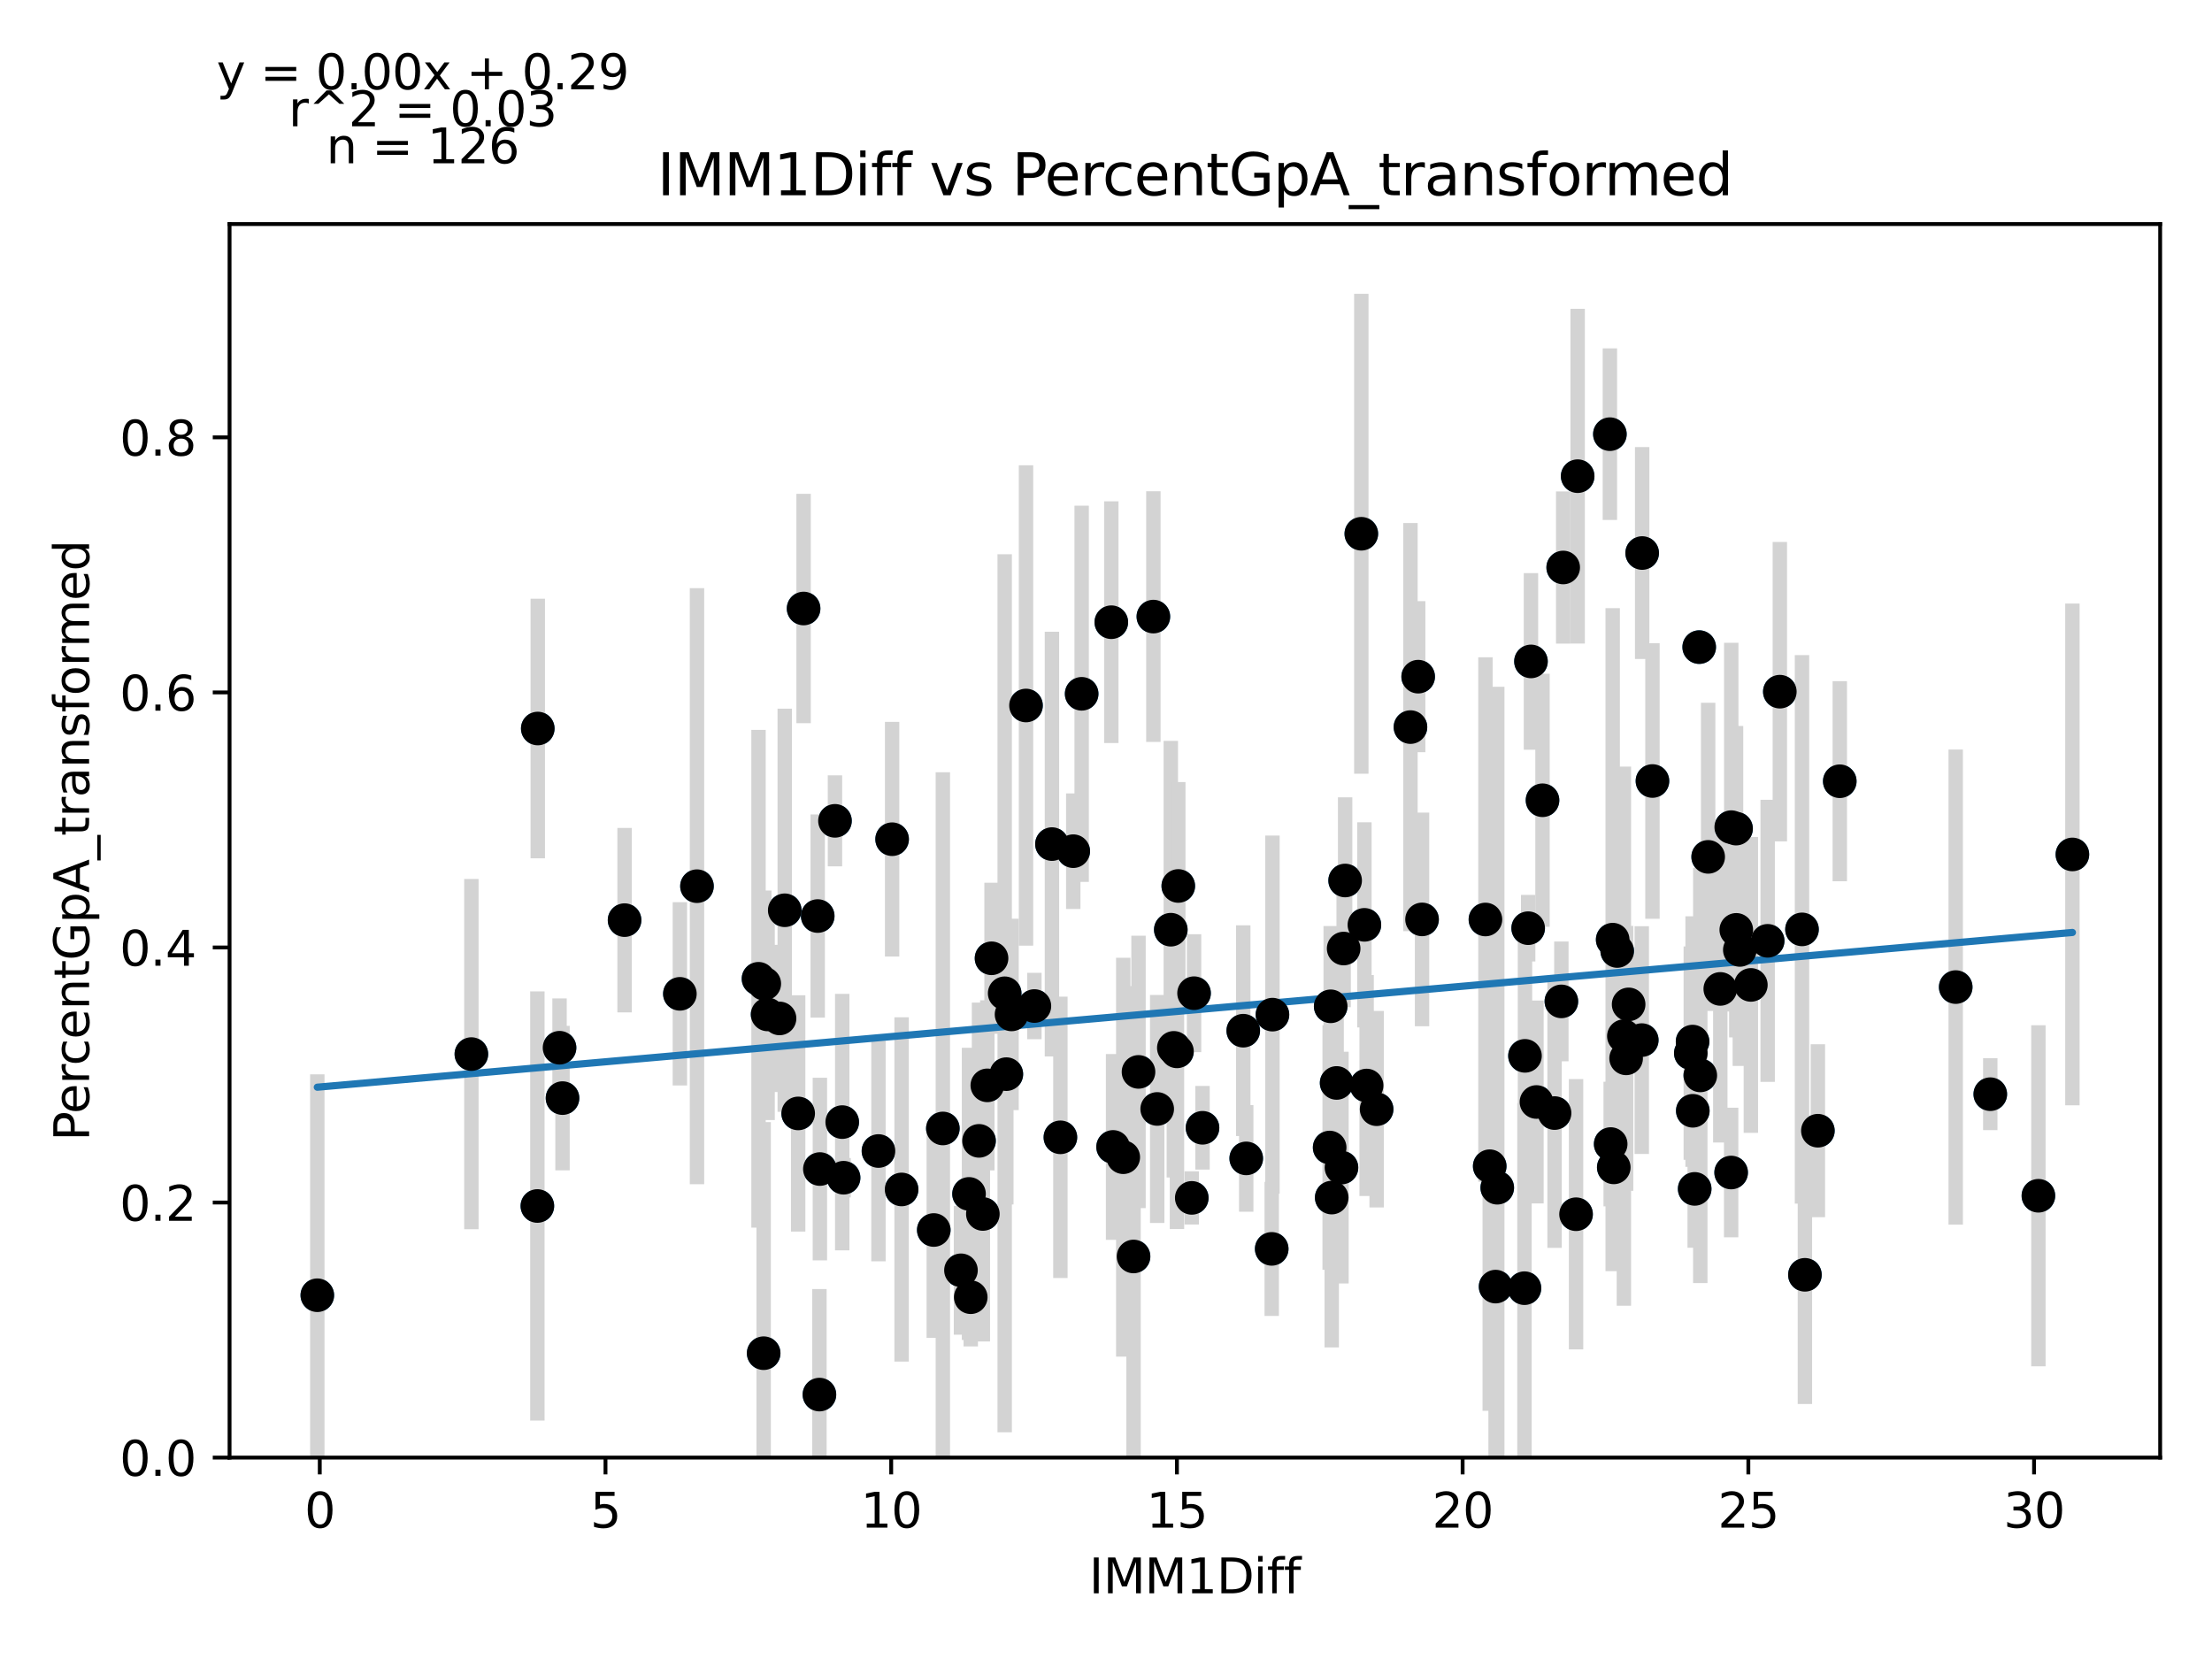 <?xml version="1.0" encoding="utf-8" standalone="no"?>
<!DOCTYPE svg PUBLIC "-//W3C//DTD SVG 1.1//EN"
  "http://www.w3.org/Graphics/SVG/1.1/DTD/svg11.dtd">
<svg xmlns:xlink="http://www.w3.org/1999/xlink" width="460.8pt" height="345.6pt" viewBox="0 0 460.8 345.6" xmlns="http://www.w3.org/2000/svg" version="1.1">
 <defs>
  <style type="text/css">*{stroke-linejoin: round; stroke-linecap: butt}</style>
 </defs>
 <g id="figure_1">
  <g id="patch_1">
   <path d="M 0 345.6 
L 460.8 345.6 
L 460.8 0 
L 0 0 
z
" style="fill: #ffffff"/>
  </g>
  <g id="axes_1">
   <g id="patch_2">
    <path d="M 47.821 303.64 
L 450 303.64 
L 450 46.676 
L 47.821 46.676 
z
" style="fill: #ffffff"/>
   </g>
   <g id="PathCollection_1">
    <defs>
     <path id="mfb7bcf745d" d="M 0 3 
C 0.796 3 1.559 2.684 2.121 2.121 
C 2.684 1.559 3 0.796 3 0 
C 3 -0.796 2.684 -1.559 2.121 -2.121 
C 1.559 -2.684 0.796 -3 0 -3 
C -0.796 -3 -1.559 -2.684 -2.121 -2.121 
C -2.684 -1.559 -3 -0.796 -3 0 
C -3 0.796 -2.684 1.559 -2.121 2.121 
C -1.559 2.684 -0.796 3 0 3 
z
" style="stroke: #1f77b4"/>
    </defs>
    <g clip-path="url(#pb697d9f288)">
     <use xlink:href="#mfb7bcf745d" x="111.944" y="251.23" style="fill: #1f77b4; stroke: #1f77b4"/>
     <use xlink:href="#mfb7bcf745d" x="185.844" y="174.824" style="fill: #1f77b4; stroke: #1f77b4"/>
     <use xlink:href="#mfb7bcf745d" x="117.182" y="228.756" style="fill: #1f77b4; stroke: #1f77b4"/>
     <use xlink:href="#mfb7bcf745d" x="223.579" y="177.317" style="fill: #1f77b4; stroke: #1f77b4"/>
     <use xlink:href="#mfb7bcf745d" x="116.563" y="218.262" style="fill: #1f77b4; stroke: #1f77b4"/>
     <use xlink:href="#mfb7bcf745d" x="66.102" y="269.821" style="fill: #1f77b4; stroke: #1f77b4"/>
     <use xlink:href="#mfb7bcf745d" x="163.476" y="189.626" style="fill: #1f77b4; stroke: #1f77b4"/>
     <use xlink:href="#mfb7bcf745d" x="112.027" y="151.764" style="fill: #1f77b4; stroke: #1f77b4"/>
     <use xlink:href="#mfb7bcf745d" x="175.452" y="233.754" style="fill: #1f77b4; stroke: #1f77b4"/>
     <use xlink:href="#mfb7bcf745d" x="173.94" y="170.997" style="fill: #1f77b4; stroke: #1f77b4"/>
     <use xlink:href="#mfb7bcf745d" x="145.192" y="184.609" style="fill: #1f77b4; stroke: #1f77b4"/>
     <use xlink:href="#mfb7bcf745d" x="209.294" y="206.917" style="fill: #1f77b4; stroke: #1f77b4"/>
     <use xlink:href="#mfb7bcf745d" x="210.723" y="211.32" style="fill: #1f77b4; stroke: #1f77b4"/>
     <use xlink:href="#mfb7bcf745d" x="98.195" y="219.585" style="fill: #1f77b4; stroke: #1f77b4"/>
     <use xlink:href="#mfb7bcf745d" x="141.632" y="207.034" style="fill: #1f77b4; stroke: #1f77b4"/>
     <use xlink:href="#mfb7bcf745d" x="196.414" y="235.078" style="fill: #1f77b4; stroke: #1f77b4"/>
     <use xlink:href="#mfb7bcf745d" x="130.109" y="191.681" style="fill: #1f77b4; stroke: #1f77b4"/>
     <use xlink:href="#mfb7bcf745d" x="166.274" y="231.947" style="fill: #1f77b4; stroke: #1f77b4"/>
     <use xlink:href="#mfb7bcf745d" x="170.345" y="190.829" style="fill: #1f77b4; stroke: #1f77b4"/>
     <use xlink:href="#mfb7bcf745d" x="159.905" y="211.325" style="fill: #1f77b4; stroke: #1f77b4"/>
     <use xlink:href="#mfb7bcf745d" x="323.846" y="231.873" style="fill: #1f77b4; stroke: #1f77b4"/>
     <use xlink:href="#mfb7bcf745d" x="159.215" y="204.92" style="fill: #1f77b4; stroke: #1f77b4"/>
     <use xlink:href="#mfb7bcf745d" x="159.084" y="281.895" style="fill: #1f77b4; stroke: #1f77b4"/>
     <use xlink:href="#mfb7bcf745d" x="220.901" y="236.925" style="fill: #1f77b4; stroke: #1f77b4"/>
     <use xlink:href="#mfb7bcf745d" x="219.139" y="175.84" style="fill: #1f77b4; stroke: #1f77b4"/>
     <use xlink:href="#mfb7bcf745d" x="187.82" y="247.785" style="fill: #1f77b4; stroke: #1f77b4"/>
     <use xlink:href="#mfb7bcf745d" x="240.268" y="128.448" style="fill: #1f77b4; stroke: #1f77b4"/>
     <use xlink:href="#mfb7bcf745d" x="182.999" y="239.778" style="fill: #1f77b4; stroke: #1f77b4"/>
     <use xlink:href="#mfb7bcf745d" x="162.393" y="212.158" style="fill: #1f77b4; stroke: #1f77b4"/>
     <use xlink:href="#mfb7bcf745d" x="167.404" y="126.764" style="fill: #1f77b4; stroke: #1f77b4"/>
     <use xlink:href="#mfb7bcf745d" x="209.64" y="223.765" style="fill: #1f77b4; stroke: #1f77b4"/>
     <use xlink:href="#mfb7bcf745d" x="231.507" y="129.618" style="fill: #1f77b4; stroke: #1f77b4"/>
     <use xlink:href="#mfb7bcf745d" x="194.522" y="256.233" style="fill: #1f77b4; stroke: #1f77b4"/>
     <use xlink:href="#mfb7bcf745d" x="206.556" y="199.63" style="fill: #1f77b4; stroke: #1f77b4"/>
     <use xlink:href="#mfb7bcf745d" x="158.012" y="203.897" style="fill: #1f77b4; stroke: #1f77b4"/>
     <use xlink:href="#mfb7bcf745d" x="170.797" y="243.533" style="fill: #1f77b4; stroke: #1f77b4"/>
     <use xlink:href="#mfb7bcf745d" x="368.236" y="195.991" style="fill: #1f77b4; stroke: #1f77b4"/>
     <use xlink:href="#mfb7bcf745d" x="277.421" y="249.477" style="fill: #1f77b4; stroke: #1f77b4"/>
     <use xlink:href="#mfb7bcf745d" x="203.95" y="237.663" style="fill: #1f77b4; stroke: #1f77b4"/>
     <use xlink:href="#mfb7bcf745d" x="339.273" y="209.231" style="fill: #1f77b4; stroke: #1f77b4"/>
     <use xlink:href="#mfb7bcf745d" x="205.676" y="226.1" style="fill: #1f77b4; stroke: #1f77b4"/>
     <use xlink:href="#mfb7bcf745d" x="231.876" y="238.924" style="fill: #1f77b4; stroke: #1f77b4"/>
     <use xlink:href="#mfb7bcf745d" x="309.442" y="191.548" style="fill: #1f77b4; stroke: #1f77b4"/>
     <use xlink:href="#mfb7bcf745d" x="325.262" y="208.608" style="fill: #1f77b4; stroke: #1f77b4"/>
     <use xlink:href="#mfb7bcf745d" x="258.993" y="214.713" style="fill: #1f77b4; stroke: #1f77b4"/>
     <use xlink:href="#mfb7bcf745d" x="236.138" y="261.747" style="fill: #1f77b4; stroke: #1f77b4"/>
     <use xlink:href="#mfb7bcf745d" x="215.484" y="209.576" style="fill: #1f77b4; stroke: #1f77b4"/>
     <use xlink:href="#mfb7bcf745d" x="265.076" y="211.368" style="fill: #1f77b4; stroke: #1f77b4"/>
     <use xlink:href="#mfb7bcf745d" x="202.223" y="270.232" style="fill: #1f77b4; stroke: #1f77b4"/>
     <use xlink:href="#mfb7bcf745d" x="284.694" y="226.136" style="fill: #1f77b4; stroke: #1f77b4"/>
     <use xlink:href="#mfb7bcf745d" x="280.218" y="183.425" style="fill: #1f77b4; stroke: #1f77b4"/>
     <use xlink:href="#mfb7bcf745d" x="318.929" y="137.786" style="fill: #1f77b4; stroke: #1f77b4"/>
     <use xlink:href="#mfb7bcf745d" x="213.735" y="146.967" style="fill: #1f77b4; stroke: #1f77b4"/>
     <use xlink:href="#mfb7bcf745d" x="243.899" y="193.674" style="fill: #1f77b4; stroke: #1f77b4"/>
     <use xlink:href="#mfb7bcf745d" x="364.736" y="205.177" style="fill: #1f77b4; stroke: #1f77b4"/>
     <use xlink:href="#mfb7bcf745d" x="325.643" y="118.218" style="fill: #1f77b4; stroke: #1f77b4"/>
     <use xlink:href="#mfb7bcf745d" x="237.173" y="223.297" style="fill: #1f77b4; stroke: #1f77b4"/>
     <use xlink:href="#mfb7bcf745d" x="296.241" y="191.529" style="fill: #1f77b4; stroke: #1f77b4"/>
     <use xlink:href="#mfb7bcf745d" x="336.893" y="198.112" style="fill: #1f77b4; stroke: #1f77b4"/>
     <use xlink:href="#mfb7bcf745d" x="204.747" y="252.894" style="fill: #1f77b4; stroke: #1f77b4"/>
     <use xlink:href="#mfb7bcf745d" x="259.612" y="241.314" style="fill: #1f77b4; stroke: #1f77b4"/>
     <use xlink:href="#mfb7bcf745d" x="245.458" y="184.564" style="fill: #1f77b4; stroke: #1f77b4"/>
     <use xlink:href="#mfb7bcf745d" x="250.506" y="234.938" style="fill: #1f77b4; stroke: #1f77b4"/>
     <use xlink:href="#mfb7bcf745d" x="233.995" y="241.07" style="fill: #1f77b4; stroke: #1f77b4"/>
     <use xlink:href="#mfb7bcf745d" x="361.653" y="172.616" style="fill: #1f77b4; stroke: #1f77b4"/>
     <use xlink:href="#mfb7bcf745d" x="352.641" y="231.399" style="fill: #1f77b4; stroke: #1f77b4"/>
     <use xlink:href="#mfb7bcf745d" x="317.68" y="219.953" style="fill: #1f77b4; stroke: #1f77b4"/>
     <use xlink:href="#mfb7bcf745d" x="338.285" y="215.85" style="fill: #1f77b4; stroke: #1f77b4"/>
     <use xlink:href="#mfb7bcf745d" x="328.655" y="99.195" style="fill: #1f77b4; stroke: #1f77b4"/>
     <use xlink:href="#mfb7bcf745d" x="283.587" y="111.192" style="fill: #1f77b4; stroke: #1f77b4"/>
     <use xlink:href="#mfb7bcf745d" x="352.225" y="219.388" style="fill: #1f77b4; stroke: #1f77b4"/>
     <use xlink:href="#mfb7bcf745d" x="310.335" y="242.945" style="fill: #1f77b4; stroke: #1f77b4"/>
     <use xlink:href="#mfb7bcf745d" x="353.975" y="134.805" style="fill: #1f77b4; stroke: #1f77b4"/>
     <use xlink:href="#mfb7bcf745d" x="279.908" y="197.598" style="fill: #1f77b4; stroke: #1f77b4"/>
     <use xlink:href="#mfb7bcf745d" x="414.613" y="227.939" style="fill: #1f77b4; stroke: #1f77b4"/>
     <use xlink:href="#mfb7bcf745d" x="286.777" y="231.07" style="fill: #1f77b4; stroke: #1f77b4"/>
     <use xlink:href="#mfb7bcf745d" x="431.719" y="177.995" style="fill: #1f77b4; stroke: #1f77b4"/>
     <use xlink:href="#mfb7bcf745d" x="328.322" y="252.946" style="fill: #1f77b4; stroke: #1f77b4"/>
     <use xlink:href="#mfb7bcf745d" x="248.268" y="249.541" style="fill: #1f77b4; stroke: #1f77b4"/>
     <use xlink:href="#mfb7bcf745d" x="276.992" y="239.05" style="fill: #1f77b4; stroke: #1f77b4"/>
     <use xlink:href="#mfb7bcf745d" x="284.23" y="192.661" style="fill: #1f77b4; stroke: #1f77b4"/>
     <use xlink:href="#mfb7bcf745d" x="175.737" y="245.342" style="fill: #1f77b4; stroke: #1f77b4"/>
     <use xlink:href="#mfb7bcf745d" x="279.456" y="243.231" style="fill: #1f77b4; stroke: #1f77b4"/>
     <use xlink:href="#mfb7bcf745d" x="264.921" y="260.164" style="fill: #1f77b4; stroke: #1f77b4"/>
     <use xlink:href="#mfb7bcf745d" x="244.53" y="218.287" style="fill: #1f77b4; stroke: #1f77b4"/>
     <use xlink:href="#mfb7bcf745d" x="245.185" y="219.021" style="fill: #1f77b4; stroke: #1f77b4"/>
     <use xlink:href="#mfb7bcf745d" x="225.329" y="144.533" style="fill: #1f77b4; stroke: #1f77b4"/>
     <use xlink:href="#mfb7bcf745d" x="248.744" y="206.9" style="fill: #1f77b4; stroke: #1f77b4"/>
     <use xlink:href="#mfb7bcf745d" x="407.411" y="205.627" style="fill: #1f77b4; stroke: #1f77b4"/>
     <use xlink:href="#mfb7bcf745d" x="320.072" y="229.566" style="fill: #1f77b4; stroke: #1f77b4"/>
     <use xlink:href="#mfb7bcf745d" x="335.952" y="195.747" style="fill: #1f77b4; stroke: #1f77b4"/>
     <use xlink:href="#mfb7bcf745d" x="321.334" y="166.71" style="fill: #1f77b4; stroke: #1f77b4"/>
     <use xlink:href="#mfb7bcf745d" x="375.39" y="193.608" style="fill: #1f77b4; stroke: #1f77b4"/>
     <use xlink:href="#mfb7bcf745d" x="342.011" y="216.672" style="fill: #1f77b4; stroke: #1f77b4"/>
     <use xlink:href="#mfb7bcf745d" x="352.594" y="216.98" style="fill: #1f77b4; stroke: #1f77b4"/>
     <use xlink:href="#mfb7bcf745d" x="383.258" y="162.748" style="fill: #1f77b4; stroke: #1f77b4"/>
     <use xlink:href="#mfb7bcf745d" x="355.844" y="178.502" style="fill: #1f77b4; stroke: #1f77b4"/>
     <use xlink:href="#mfb7bcf745d" x="295.431" y="140.963" style="fill: #1f77b4; stroke: #1f77b4"/>
     <use xlink:href="#mfb7bcf745d" x="370.771" y="144.088" style="fill: #1f77b4; stroke: #1f77b4"/>
     <use xlink:href="#mfb7bcf745d" x="335.369" y="90.447" style="fill: #1f77b4; stroke: #1f77b4"/>
     <use xlink:href="#mfb7bcf745d" x="200.188" y="264.627" style="fill: #1f77b4; stroke: #1f77b4"/>
     <use xlink:href="#mfb7bcf745d" x="360.653" y="172.309" style="fill: #1f77b4; stroke: #1f77b4"/>
     <use xlink:href="#mfb7bcf745d" x="354.201" y="224.026" style="fill: #1f77b4; stroke: #1f77b4"/>
     <use xlink:href="#mfb7bcf745d" x="201.866" y="248.712" style="fill: #1f77b4; stroke: #1f77b4"/>
     <use xlink:href="#mfb7bcf745d" x="353.034" y="247.667" style="fill: #1f77b4; stroke: #1f77b4"/>
     <use xlink:href="#mfb7bcf745d" x="293.824" y="151.467" style="fill: #1f77b4; stroke: #1f77b4"/>
     <use xlink:href="#mfb7bcf745d" x="342.095" y="115.206" style="fill: #1f77b4; stroke: #1f77b4"/>
     <use xlink:href="#mfb7bcf745d" x="311.561" y="268.023" style="fill: #1f77b4; stroke: #1f77b4"/>
     <use xlink:href="#mfb7bcf745d" x="344.237" y="162.699" style="fill: #1f77b4; stroke: #1f77b4"/>
     <use xlink:href="#mfb7bcf745d" x="170.702" y="290.519" style="fill: #1f77b4; stroke: #1f77b4"/>
     <use xlink:href="#mfb7bcf745d" x="375.997" y="265.565" style="fill: #1f77b4; stroke: #1f77b4"/>
     <use xlink:href="#mfb7bcf745d" x="358.367" y="206.01" style="fill: #1f77b4; stroke: #1f77b4"/>
     <use xlink:href="#mfb7bcf745d" x="360.629" y="244.258" style="fill: #1f77b4; stroke: #1f77b4"/>
     <use xlink:href="#mfb7bcf745d" x="311.906" y="247.428" style="fill: #1f77b4; stroke: #1f77b4"/>
     <use xlink:href="#mfb7bcf745d" x="424.636" y="249.099" style="fill: #1f77b4; stroke: #1f77b4"/>
     <use xlink:href="#mfb7bcf745d" x="277.206" y="209.631" style="fill: #1f77b4; stroke: #1f77b4"/>
     <use xlink:href="#mfb7bcf745d" x="378.699" y="235.55" style="fill: #1f77b4; stroke: #1f77b4"/>
     <use xlink:href="#mfb7bcf745d" x="361.7" y="193.708" style="fill: #1f77b4; stroke: #1f77b4"/>
     <use xlink:href="#mfb7bcf745d" x="241.066" y="231.015" style="fill: #1f77b4; stroke: #1f77b4"/>
     <use xlink:href="#mfb7bcf745d" x="362.438" y="197.887" style="fill: #1f77b4; stroke: #1f77b4"/>
     <use xlink:href="#mfb7bcf745d" x="335.535" y="238.327" style="fill: #1f77b4; stroke: #1f77b4"/>
     <use xlink:href="#mfb7bcf745d" x="336.178" y="243.187" style="fill: #1f77b4; stroke: #1f77b4"/>
     <use xlink:href="#mfb7bcf745d" x="317.572" y="268.353" style="fill: #1f77b4; stroke: #1f77b4"/>
     <use xlink:href="#mfb7bcf745d" x="278.444" y="225.599" style="fill: #1f77b4; stroke: #1f77b4"/>
     <use xlink:href="#mfb7bcf745d" x="338.75" y="220.475" style="fill: #1f77b4; stroke: #1f77b4"/>
     <use xlink:href="#mfb7bcf745d" x="318.346" y="193.357" style="fill: #1f77b4; stroke: #1f77b4"/>
    </g>
   </g>
   <g id="matplotlib.axis_1">
    <g id="xtick_1">
     <g id="line2d_1">
      <defs>
       <path id="m611352ef95" d="M 0 0 
L 0 3.5 
" style="stroke: #000000; stroke-width: 0.8"/>
      </defs>
      <g>
       <use xlink:href="#m611352ef95" x="66.614" y="303.64" style="stroke: #000000; stroke-width: 0.8"/>
      </g>
     </g>
     <g id="text_1">
      <!-- 0 -->
      <g transform="translate(63.433 318.238)scale(0.1 -0.1)">
       <defs>
        <path id="DejaVuSans-30" d="M 2034 4250 
Q 1547 4250 1301 3770 
Q 1056 3291 1056 2328 
Q 1056 1369 1301 889 
Q 1547 409 2034 409 
Q 2525 409 2770 889 
Q 3016 1369 3016 2328 
Q 3016 3291 2770 3770 
Q 2525 4250 2034 4250 
z
M 2034 4750 
Q 2819 4750 3233 4129 
Q 3647 3509 3647 2328 
Q 3647 1150 3233 529 
Q 2819 -91 2034 -91 
Q 1250 -91 836 529 
Q 422 1150 422 2328 
Q 422 3509 836 4129 
Q 1250 4750 2034 4750 
z
" transform="scale(0.016)"/>
       </defs>
       <use xlink:href="#DejaVuSans-30"/>
      </g>
     </g>
    </g>
    <g id="xtick_2">
     <g id="line2d_2">
      <g>
       <use xlink:href="#m611352ef95" x="126.134" y="303.64" style="stroke: #000000; stroke-width: 0.8"/>
      </g>
     </g>
     <g id="text_2">
      <!-- 5 -->
      <g transform="translate(122.952 318.238)scale(0.1 -0.1)">
       <defs>
        <path id="DejaVuSans-35" d="M 691 4666 
L 3169 4666 
L 3169 4134 
L 1269 4134 
L 1269 2991 
Q 1406 3038 1543 3061 
Q 1681 3084 1819 3084 
Q 2600 3084 3056 2656 
Q 3513 2228 3513 1497 
Q 3513 744 3044 326 
Q 2575 -91 1722 -91 
Q 1428 -91 1123 -41 
Q 819 9 494 109 
L 494 744 
Q 775 591 1075 516 
Q 1375 441 1709 441 
Q 2250 441 2565 725 
Q 2881 1009 2881 1497 
Q 2881 1984 2565 2268 
Q 2250 2553 1709 2553 
Q 1456 2553 1204 2497 
Q 953 2441 691 2322 
L 691 4666 
z
" transform="scale(0.016)"/>
       </defs>
       <use xlink:href="#DejaVuSans-35"/>
      </g>
     </g>
    </g>
    <g id="xtick_3">
     <g id="line2d_3">
      <g>
       <use xlink:href="#m611352ef95" x="185.653" y="303.64" style="stroke: #000000; stroke-width: 0.8"/>
      </g>
     </g>
     <g id="text_3">
      <!-- 10 -->
      <g transform="translate(179.291 318.238)scale(0.1 -0.1)">
       <defs>
        <path id="DejaVuSans-31" d="M 794 531 
L 1825 531 
L 1825 4091 
L 703 3866 
L 703 4441 
L 1819 4666 
L 2450 4666 
L 2450 531 
L 3481 531 
L 3481 0 
L 794 0 
L 794 531 
z
" transform="scale(0.016)"/>
       </defs>
       <use xlink:href="#DejaVuSans-31"/>
       <use xlink:href="#DejaVuSans-30" x="63.623"/>
      </g>
     </g>
    </g>
    <g id="xtick_4">
     <g id="line2d_4">
      <g>
       <use xlink:href="#m611352ef95" x="245.173" y="303.64" style="stroke: #000000; stroke-width: 0.8"/>
      </g>
     </g>
     <g id="text_4">
      <!-- 15 -->
      <g transform="translate(238.81 318.238)scale(0.1 -0.1)">
       <use xlink:href="#DejaVuSans-31"/>
       <use xlink:href="#DejaVuSans-35" x="63.623"/>
      </g>
     </g>
    </g>
    <g id="xtick_5">
     <g id="line2d_5">
      <g>
       <use xlink:href="#m611352ef95" x="304.692" y="303.64" style="stroke: #000000; stroke-width: 0.8"/>
      </g>
     </g>
     <g id="text_5">
      <!-- 20 -->
      <g transform="translate(298.33 318.238)scale(0.1 -0.1)">
       <defs>
        <path id="DejaVuSans-32" d="M 1228 531 
L 3431 531 
L 3431 0 
L 469 0 
L 469 531 
Q 828 903 1448 1529 
Q 2069 2156 2228 2338 
Q 2531 2678 2651 2914 
Q 2772 3150 2772 3378 
Q 2772 3750 2511 3984 
Q 2250 4219 1831 4219 
Q 1534 4219 1204 4116 
Q 875 4013 500 3803 
L 500 4441 
Q 881 4594 1212 4672 
Q 1544 4750 1819 4750 
Q 2544 4750 2975 4387 
Q 3406 4025 3406 3419 
Q 3406 3131 3298 2873 
Q 3191 2616 2906 2266 
Q 2828 2175 2409 1742 
Q 1991 1309 1228 531 
z
" transform="scale(0.016)"/>
       </defs>
       <use xlink:href="#DejaVuSans-32"/>
       <use xlink:href="#DejaVuSans-30" x="63.623"/>
      </g>
     </g>
    </g>
    <g id="xtick_6">
     <g id="line2d_6">
      <g>
       <use xlink:href="#m611352ef95" x="364.212" y="303.64" style="stroke: #000000; stroke-width: 0.8"/>
      </g>
     </g>
     <g id="text_6">
      <!-- 25 -->
      <g transform="translate(357.85 318.238)scale(0.1 -0.1)">
       <use xlink:href="#DejaVuSans-32"/>
       <use xlink:href="#DejaVuSans-35" x="63.623"/>
      </g>
     </g>
    </g>
    <g id="xtick_7">
     <g id="line2d_7">
      <g>
       <use xlink:href="#m611352ef95" x="423.732" y="303.64" style="stroke: #000000; stroke-width: 0.8"/>
      </g>
     </g>
     <g id="text_7">
      <!-- 30 -->
      <g transform="translate(417.369 318.238)scale(0.1 -0.1)">
       <defs>
        <path id="DejaVuSans-33" d="M 2597 2516 
Q 3050 2419 3304 2112 
Q 3559 1806 3559 1356 
Q 3559 666 3084 287 
Q 2609 -91 1734 -91 
Q 1441 -91 1130 -33 
Q 819 25 488 141 
L 488 750 
Q 750 597 1062 519 
Q 1375 441 1716 441 
Q 2309 441 2620 675 
Q 2931 909 2931 1356 
Q 2931 1769 2642 2001 
Q 2353 2234 1838 2234 
L 1294 2234 
L 1294 2753 
L 1863 2753 
Q 2328 2753 2575 2939 
Q 2822 3125 2822 3475 
Q 2822 3834 2567 4026 
Q 2313 4219 1838 4219 
Q 1578 4219 1281 4162 
Q 984 4106 628 3988 
L 628 4550 
Q 988 4650 1302 4700 
Q 1616 4750 1894 4750 
Q 2613 4750 3031 4423 
Q 3450 4097 3450 3541 
Q 3450 3153 3228 2886 
Q 3006 2619 2597 2516 
z
" transform="scale(0.016)"/>
       </defs>
       <use xlink:href="#DejaVuSans-33"/>
       <use xlink:href="#DejaVuSans-30" x="63.623"/>
      </g>
     </g>
    </g>
    <g id="text_8">
     <!-- IMM1Diff -->
     <g transform="translate(226.867 331.917)scale(0.1 -0.1)">
      <defs>
       <path id="DejaVuSans-49" d="M 628 4666 
L 1259 4666 
L 1259 0 
L 628 0 
L 628 4666 
z
" transform="scale(0.016)"/>
       <path id="DejaVuSans-4d" d="M 628 4666 
L 1569 4666 
L 2759 1491 
L 3956 4666 
L 4897 4666 
L 4897 0 
L 4281 0 
L 4281 4097 
L 3078 897 
L 2444 897 
L 1241 4097 
L 1241 0 
L 628 0 
L 628 4666 
z
" transform="scale(0.016)"/>
       <path id="DejaVuSans-44" d="M 1259 4147 
L 1259 519 
L 2022 519 
Q 2988 519 3436 956 
Q 3884 1394 3884 2338 
Q 3884 3275 3436 3711 
Q 2988 4147 2022 4147 
L 1259 4147 
z
M 628 4666 
L 1925 4666 
Q 3281 4666 3915 4102 
Q 4550 3538 4550 2338 
Q 4550 1131 3912 565 
Q 3275 0 1925 0 
L 628 0 
L 628 4666 
z
" transform="scale(0.016)"/>
       <path id="DejaVuSans-69" d="M 603 3500 
L 1178 3500 
L 1178 0 
L 603 0 
L 603 3500 
z
M 603 4863 
L 1178 4863 
L 1178 4134 
L 603 4134 
L 603 4863 
z
" transform="scale(0.016)"/>
       <path id="DejaVuSans-66" d="M 2375 4863 
L 2375 4384 
L 1825 4384 
Q 1516 4384 1395 4259 
Q 1275 4134 1275 3809 
L 1275 3500 
L 2222 3500 
L 2222 3053 
L 1275 3053 
L 1275 0 
L 697 0 
L 697 3053 
L 147 3053 
L 147 3500 
L 697 3500 
L 697 3744 
Q 697 4328 969 4595 
Q 1241 4863 1831 4863 
L 2375 4863 
z
" transform="scale(0.016)"/>
      </defs>
      <use xlink:href="#DejaVuSans-49"/>
      <use xlink:href="#DejaVuSans-4d" x="29.492"/>
      <use xlink:href="#DejaVuSans-4d" x="115.771"/>
      <use xlink:href="#DejaVuSans-31" x="202.051"/>
      <use xlink:href="#DejaVuSans-44" x="265.674"/>
      <use xlink:href="#DejaVuSans-69" x="342.676"/>
      <use xlink:href="#DejaVuSans-66" x="370.459"/>
      <use xlink:href="#DejaVuSans-66" x="405.664"/>
     </g>
    </g>
   </g>
   <g id="matplotlib.axis_2">
    <g id="ytick_1">
     <g id="line2d_8">
      <defs>
       <path id="ma9fbbb0c4b" d="M 0 0 
L -3.5 0 
" style="stroke: #000000; stroke-width: 0.8"/>
      </defs>
      <g>
       <use xlink:href="#ma9fbbb0c4b" x="47.821" y="303.64" style="stroke: #000000; stroke-width: 0.8"/>
      </g>
     </g>
     <g id="text_9">
      <!-- 0.0 -->
      <g transform="translate(24.918 307.439)scale(0.1 -0.1)">
       <defs>
        <path id="DejaVuSans-2e" d="M 684 794 
L 1344 794 
L 1344 0 
L 684 0 
L 684 794 
z
" transform="scale(0.016)"/>
       </defs>
       <use xlink:href="#DejaVuSans-30"/>
       <use xlink:href="#DejaVuSans-2e" x="63.623"/>
       <use xlink:href="#DejaVuSans-30" x="95.41"/>
      </g>
     </g>
    </g>
    <g id="ytick_2">
     <g id="line2d_9">
      <g>
       <use xlink:href="#ma9fbbb0c4b" x="47.821" y="250.508" style="stroke: #000000; stroke-width: 0.8"/>
      </g>
     </g>
     <g id="text_10">
      <!-- 0.2 -->
      <g transform="translate(24.918 254.307)scale(0.1 -0.1)">
       <use xlink:href="#DejaVuSans-30"/>
       <use xlink:href="#DejaVuSans-2e" x="63.623"/>
       <use xlink:href="#DejaVuSans-32" x="95.41"/>
      </g>
     </g>
    </g>
    <g id="ytick_3">
     <g id="line2d_10">
      <g>
       <use xlink:href="#ma9fbbb0c4b" x="47.821" y="197.376" style="stroke: #000000; stroke-width: 0.8"/>
      </g>
     </g>
     <g id="text_11">
      <!-- 0.4 -->
      <g transform="translate(24.918 201.176)scale(0.1 -0.1)">
       <defs>
        <path id="DejaVuSans-34" d="M 2419 4116 
L 825 1625 
L 2419 1625 
L 2419 4116 
z
M 2253 4666 
L 3047 4666 
L 3047 1625 
L 3713 1625 
L 3713 1100 
L 3047 1100 
L 3047 0 
L 2419 0 
L 2419 1100 
L 313 1100 
L 313 1709 
L 2253 4666 
z
" transform="scale(0.016)"/>
       </defs>
       <use xlink:href="#DejaVuSans-30"/>
       <use xlink:href="#DejaVuSans-2e" x="63.623"/>
       <use xlink:href="#DejaVuSans-34" x="95.41"/>
      </g>
     </g>
    </g>
    <g id="ytick_4">
     <g id="line2d_11">
      <g>
       <use xlink:href="#ma9fbbb0c4b" x="47.821" y="144.244" style="stroke: #000000; stroke-width: 0.8"/>
      </g>
     </g>
     <g id="text_12">
      <!-- 0.6 -->
      <g transform="translate(24.918 148.044)scale(0.1 -0.1)">
       <defs>
        <path id="DejaVuSans-36" d="M 2113 2584 
Q 1688 2584 1439 2293 
Q 1191 2003 1191 1497 
Q 1191 994 1439 701 
Q 1688 409 2113 409 
Q 2538 409 2786 701 
Q 3034 994 3034 1497 
Q 3034 2003 2786 2293 
Q 2538 2584 2113 2584 
z
M 3366 4563 
L 3366 3988 
Q 3128 4100 2886 4159 
Q 2644 4219 2406 4219 
Q 1781 4219 1451 3797 
Q 1122 3375 1075 2522 
Q 1259 2794 1537 2939 
Q 1816 3084 2150 3084 
Q 2853 3084 3261 2657 
Q 3669 2231 3669 1497 
Q 3669 778 3244 343 
Q 2819 -91 2113 -91 
Q 1303 -91 875 529 
Q 447 1150 447 2328 
Q 447 3434 972 4092 
Q 1497 4750 2381 4750 
Q 2619 4750 2861 4703 
Q 3103 4656 3366 4563 
z
" transform="scale(0.016)"/>
       </defs>
       <use xlink:href="#DejaVuSans-30"/>
       <use xlink:href="#DejaVuSans-2e" x="63.623"/>
       <use xlink:href="#DejaVuSans-36" x="95.41"/>
      </g>
     </g>
    </g>
    <g id="ytick_5">
     <g id="line2d_12">
      <g>
       <use xlink:href="#ma9fbbb0c4b" x="47.821" y="91.113" style="stroke: #000000; stroke-width: 0.8"/>
      </g>
     </g>
     <g id="text_13">
      <!-- 0.8 -->
      <g transform="translate(24.918 94.912)scale(0.1 -0.1)">
       <defs>
        <path id="DejaVuSans-38" d="M 2034 2216 
Q 1584 2216 1326 1975 
Q 1069 1734 1069 1313 
Q 1069 891 1326 650 
Q 1584 409 2034 409 
Q 2484 409 2743 651 
Q 3003 894 3003 1313 
Q 3003 1734 2745 1975 
Q 2488 2216 2034 2216 
z
M 1403 2484 
Q 997 2584 770 2862 
Q 544 3141 544 3541 
Q 544 4100 942 4425 
Q 1341 4750 2034 4750 
Q 2731 4750 3128 4425 
Q 3525 4100 3525 3541 
Q 3525 3141 3298 2862 
Q 3072 2584 2669 2484 
Q 3125 2378 3379 2068 
Q 3634 1759 3634 1313 
Q 3634 634 3220 271 
Q 2806 -91 2034 -91 
Q 1263 -91 848 271 
Q 434 634 434 1313 
Q 434 1759 690 2068 
Q 947 2378 1403 2484 
z
M 1172 3481 
Q 1172 3119 1398 2916 
Q 1625 2713 2034 2713 
Q 2441 2713 2670 2916 
Q 2900 3119 2900 3481 
Q 2900 3844 2670 4047 
Q 2441 4250 2034 4250 
Q 1625 4250 1398 4047 
Q 1172 3844 1172 3481 
z
" transform="scale(0.016)"/>
       </defs>
       <use xlink:href="#DejaVuSans-30"/>
       <use xlink:href="#DejaVuSans-2e" x="63.623"/>
       <use xlink:href="#DejaVuSans-38" x="95.41"/>
      </g>
     </g>
    </g>
    <g id="text_14">
     <!-- PercentGpA_transformed -->
     <g transform="translate(18.56 237.696)rotate(-90)scale(0.1 -0.1)">
      <defs>
       <path id="DejaVuSans-50" d="M 1259 4147 
L 1259 2394 
L 2053 2394 
Q 2494 2394 2734 2622 
Q 2975 2850 2975 3272 
Q 2975 3691 2734 3919 
Q 2494 4147 2053 4147 
L 1259 4147 
z
M 628 4666 
L 2053 4666 
Q 2838 4666 3239 4311 
Q 3641 3956 3641 3272 
Q 3641 2581 3239 2228 
Q 2838 1875 2053 1875 
L 1259 1875 
L 1259 0 
L 628 0 
L 628 4666 
z
" transform="scale(0.016)"/>
       <path id="DejaVuSans-65" d="M 3597 1894 
L 3597 1613 
L 953 1613 
Q 991 1019 1311 708 
Q 1631 397 2203 397 
Q 2534 397 2845 478 
Q 3156 559 3463 722 
L 3463 178 
Q 3153 47 2828 -22 
Q 2503 -91 2169 -91 
Q 1331 -91 842 396 
Q 353 884 353 1716 
Q 353 2575 817 3079 
Q 1281 3584 2069 3584 
Q 2775 3584 3186 3129 
Q 3597 2675 3597 1894 
z
M 3022 2063 
Q 3016 2534 2758 2815 
Q 2500 3097 2075 3097 
Q 1594 3097 1305 2825 
Q 1016 2553 972 2059 
L 3022 2063 
z
" transform="scale(0.016)"/>
       <path id="DejaVuSans-72" d="M 2631 2963 
Q 2534 3019 2420 3045 
Q 2306 3072 2169 3072 
Q 1681 3072 1420 2755 
Q 1159 2438 1159 1844 
L 1159 0 
L 581 0 
L 581 3500 
L 1159 3500 
L 1159 2956 
Q 1341 3275 1631 3429 
Q 1922 3584 2338 3584 
Q 2397 3584 2469 3576 
Q 2541 3569 2628 3553 
L 2631 2963 
z
" transform="scale(0.016)"/>
       <path id="DejaVuSans-63" d="M 3122 3366 
L 3122 2828 
Q 2878 2963 2633 3030 
Q 2388 3097 2138 3097 
Q 1578 3097 1268 2742 
Q 959 2388 959 1747 
Q 959 1106 1268 751 
Q 1578 397 2138 397 
Q 2388 397 2633 464 
Q 2878 531 3122 666 
L 3122 134 
Q 2881 22 2623 -34 
Q 2366 -91 2075 -91 
Q 1284 -91 818 406 
Q 353 903 353 1747 
Q 353 2603 823 3093 
Q 1294 3584 2113 3584 
Q 2378 3584 2631 3529 
Q 2884 3475 3122 3366 
z
" transform="scale(0.016)"/>
       <path id="DejaVuSans-6e" d="M 3513 2113 
L 3513 0 
L 2938 0 
L 2938 2094 
Q 2938 2591 2744 2837 
Q 2550 3084 2163 3084 
Q 1697 3084 1428 2787 
Q 1159 2491 1159 1978 
L 1159 0 
L 581 0 
L 581 3500 
L 1159 3500 
L 1159 2956 
Q 1366 3272 1645 3428 
Q 1925 3584 2291 3584 
Q 2894 3584 3203 3211 
Q 3513 2838 3513 2113 
z
" transform="scale(0.016)"/>
       <path id="DejaVuSans-74" d="M 1172 4494 
L 1172 3500 
L 2356 3500 
L 2356 3053 
L 1172 3053 
L 1172 1153 
Q 1172 725 1289 603 
Q 1406 481 1766 481 
L 2356 481 
L 2356 0 
L 1766 0 
Q 1100 0 847 248 
Q 594 497 594 1153 
L 594 3053 
L 172 3053 
L 172 3500 
L 594 3500 
L 594 4494 
L 1172 4494 
z
" transform="scale(0.016)"/>
       <path id="DejaVuSans-47" d="M 3809 666 
L 3809 1919 
L 2778 1919 
L 2778 2438 
L 4434 2438 
L 4434 434 
Q 4069 175 3628 42 
Q 3188 -91 2688 -91 
Q 1594 -91 976 548 
Q 359 1188 359 2328 
Q 359 3472 976 4111 
Q 1594 4750 2688 4750 
Q 3144 4750 3555 4637 
Q 3966 4525 4313 4306 
L 4313 3634 
Q 3963 3931 3569 4081 
Q 3175 4231 2741 4231 
Q 1884 4231 1454 3753 
Q 1025 3275 1025 2328 
Q 1025 1384 1454 906 
Q 1884 428 2741 428 
Q 3075 428 3337 486 
Q 3600 544 3809 666 
z
" transform="scale(0.016)"/>
       <path id="DejaVuSans-70" d="M 1159 525 
L 1159 -1331 
L 581 -1331 
L 581 3500 
L 1159 3500 
L 1159 2969 
Q 1341 3281 1617 3432 
Q 1894 3584 2278 3584 
Q 2916 3584 3314 3078 
Q 3713 2572 3713 1747 
Q 3713 922 3314 415 
Q 2916 -91 2278 -91 
Q 1894 -91 1617 61 
Q 1341 213 1159 525 
z
M 3116 1747 
Q 3116 2381 2855 2742 
Q 2594 3103 2138 3103 
Q 1681 3103 1420 2742 
Q 1159 2381 1159 1747 
Q 1159 1113 1420 752 
Q 1681 391 2138 391 
Q 2594 391 2855 752 
Q 3116 1113 3116 1747 
z
" transform="scale(0.016)"/>
       <path id="DejaVuSans-41" d="M 2188 4044 
L 1331 1722 
L 3047 1722 
L 2188 4044 
z
M 1831 4666 
L 2547 4666 
L 4325 0 
L 3669 0 
L 3244 1197 
L 1141 1197 
L 716 0 
L 50 0 
L 1831 4666 
z
" transform="scale(0.016)"/>
       <path id="DejaVuSans-5f" d="M 3263 -1063 
L 3263 -1509 
L -63 -1509 
L -63 -1063 
L 3263 -1063 
z
" transform="scale(0.016)"/>
       <path id="DejaVuSans-61" d="M 2194 1759 
Q 1497 1759 1228 1600 
Q 959 1441 959 1056 
Q 959 750 1161 570 
Q 1363 391 1709 391 
Q 2188 391 2477 730 
Q 2766 1069 2766 1631 
L 2766 1759 
L 2194 1759 
z
M 3341 1997 
L 3341 0 
L 2766 0 
L 2766 531 
Q 2569 213 2275 61 
Q 1981 -91 1556 -91 
Q 1019 -91 701 211 
Q 384 513 384 1019 
Q 384 1609 779 1909 
Q 1175 2209 1959 2209 
L 2766 2209 
L 2766 2266 
Q 2766 2663 2505 2880 
Q 2244 3097 1772 3097 
Q 1472 3097 1187 3025 
Q 903 2953 641 2809 
L 641 3341 
Q 956 3463 1253 3523 
Q 1550 3584 1831 3584 
Q 2591 3584 2966 3190 
Q 3341 2797 3341 1997 
z
" transform="scale(0.016)"/>
       <path id="DejaVuSans-73" d="M 2834 3397 
L 2834 2853 
Q 2591 2978 2328 3040 
Q 2066 3103 1784 3103 
Q 1356 3103 1142 2972 
Q 928 2841 928 2578 
Q 928 2378 1081 2264 
Q 1234 2150 1697 2047 
L 1894 2003 
Q 2506 1872 2764 1633 
Q 3022 1394 3022 966 
Q 3022 478 2636 193 
Q 2250 -91 1575 -91 
Q 1294 -91 989 -36 
Q 684 19 347 128 
L 347 722 
Q 666 556 975 473 
Q 1284 391 1588 391 
Q 1994 391 2212 530 
Q 2431 669 2431 922 
Q 2431 1156 2273 1281 
Q 2116 1406 1581 1522 
L 1381 1569 
Q 847 1681 609 1914 
Q 372 2147 372 2553 
Q 372 3047 722 3315 
Q 1072 3584 1716 3584 
Q 2034 3584 2315 3537 
Q 2597 3491 2834 3397 
z
" transform="scale(0.016)"/>
       <path id="DejaVuSans-6f" d="M 1959 3097 
Q 1497 3097 1228 2736 
Q 959 2375 959 1747 
Q 959 1119 1226 758 
Q 1494 397 1959 397 
Q 2419 397 2687 759 
Q 2956 1122 2956 1747 
Q 2956 2369 2687 2733 
Q 2419 3097 1959 3097 
z
M 1959 3584 
Q 2709 3584 3137 3096 
Q 3566 2609 3566 1747 
Q 3566 888 3137 398 
Q 2709 -91 1959 -91 
Q 1206 -91 779 398 
Q 353 888 353 1747 
Q 353 2609 779 3096 
Q 1206 3584 1959 3584 
z
" transform="scale(0.016)"/>
       <path id="DejaVuSans-6d" d="M 3328 2828 
Q 3544 3216 3844 3400 
Q 4144 3584 4550 3584 
Q 5097 3584 5394 3201 
Q 5691 2819 5691 2113 
L 5691 0 
L 5113 0 
L 5113 2094 
Q 5113 2597 4934 2840 
Q 4756 3084 4391 3084 
Q 3944 3084 3684 2787 
Q 3425 2491 3425 1978 
L 3425 0 
L 2847 0 
L 2847 2094 
Q 2847 2600 2669 2842 
Q 2491 3084 2119 3084 
Q 1678 3084 1418 2786 
Q 1159 2488 1159 1978 
L 1159 0 
L 581 0 
L 581 3500 
L 1159 3500 
L 1159 2956 
Q 1356 3278 1631 3431 
Q 1906 3584 2284 3584 
Q 2666 3584 2933 3390 
Q 3200 3197 3328 2828 
z
" transform="scale(0.016)"/>
       <path id="DejaVuSans-64" d="M 2906 2969 
L 2906 4863 
L 3481 4863 
L 3481 0 
L 2906 0 
L 2906 525 
Q 2725 213 2448 61 
Q 2172 -91 1784 -91 
Q 1150 -91 751 415 
Q 353 922 353 1747 
Q 353 2572 751 3078 
Q 1150 3584 1784 3584 
Q 2172 3584 2448 3432 
Q 2725 3281 2906 2969 
z
M 947 1747 
Q 947 1113 1208 752 
Q 1469 391 1925 391 
Q 2381 391 2643 752 
Q 2906 1113 2906 1747 
Q 2906 2381 2643 2742 
Q 2381 3103 1925 3103 
Q 1469 3103 1208 2742 
Q 947 2381 947 1747 
z
" transform="scale(0.016)"/>
      </defs>
      <use xlink:href="#DejaVuSans-50"/>
      <use xlink:href="#DejaVuSans-65" x="56.678"/>
      <use xlink:href="#DejaVuSans-72" x="118.201"/>
      <use xlink:href="#DejaVuSans-63" x="157.064"/>
      <use xlink:href="#DejaVuSans-65" x="212.045"/>
      <use xlink:href="#DejaVuSans-6e" x="273.568"/>
      <use xlink:href="#DejaVuSans-74" x="336.947"/>
      <use xlink:href="#DejaVuSans-47" x="376.156"/>
      <use xlink:href="#DejaVuSans-70" x="453.646"/>
      <use xlink:href="#DejaVuSans-41" x="517.123"/>
      <use xlink:href="#DejaVuSans-5f" x="585.531"/>
      <use xlink:href="#DejaVuSans-74" x="635.531"/>
      <use xlink:href="#DejaVuSans-72" x="674.74"/>
      <use xlink:href="#DejaVuSans-61" x="715.854"/>
      <use xlink:href="#DejaVuSans-6e" x="777.133"/>
      <use xlink:href="#DejaVuSans-73" x="840.512"/>
      <use xlink:href="#DejaVuSans-66" x="892.611"/>
      <use xlink:href="#DejaVuSans-6f" x="927.816"/>
      <use xlink:href="#DejaVuSans-72" x="988.998"/>
      <use xlink:href="#DejaVuSans-6d" x="1028.361"/>
      <use xlink:href="#DejaVuSans-65" x="1125.773"/>
      <use xlink:href="#DejaVuSans-64" x="1187.297"/>
     </g>
    </g>
   </g>
   <g id="LineCollection_1">
    <path d="M 111.944 295.938 
L 111.944 206.522 
" clip-path="url(#pb697d9f288)" style="fill: none; stroke: #d3d3d3; stroke-width: 3"/>
    <path d="M 185.844 199.263 
L 185.844 150.386 
" clip-path="url(#pb697d9f288)" style="fill: none; stroke: #d3d3d3; stroke-width: 3"/>
    <path d="M 117.182 243.805 
L 117.182 213.706 
" clip-path="url(#pb697d9f288)" style="fill: none; stroke: #d3d3d3; stroke-width: 3"/>
    <path d="M 223.579 189.352 
L 223.579 165.282 
" clip-path="url(#pb697d9f288)" style="fill: none; stroke: #d3d3d3; stroke-width: 3"/>
    <path d="M 116.563 228.533 
L 116.563 207.992 
" clip-path="url(#pb697d9f288)" style="fill: none; stroke: #d3d3d3; stroke-width: 3"/>
    <path d="M 66.102 315.841 
L 66.102 223.802 
" clip-path="url(#pb697d9f288)" style="fill: none; stroke: #d3d3d3; stroke-width: 3"/>
    <path d="M 163.476 231.621 
L 163.476 147.631 
" clip-path="url(#pb697d9f288)" style="fill: none; stroke: #d3d3d3; stroke-width: 3"/>
    <path d="M 112.027 178.807 
L 112.027 124.72 
" clip-path="url(#pb697d9f288)" style="fill: none; stroke: #d3d3d3; stroke-width: 3"/>
    <path d="M 175.452 260.473 
L 175.452 207.035 
" clip-path="url(#pb697d9f288)" style="fill: none; stroke: #d3d3d3; stroke-width: 3"/>
    <path d="M 173.94 180.479 
L 173.94 161.516 
" clip-path="url(#pb697d9f288)" style="fill: none; stroke: #d3d3d3; stroke-width: 3"/>
    <path d="M 145.192 246.695 
L 145.192 122.523 
" clip-path="url(#pb697d9f288)" style="fill: none; stroke: #d3d3d3; stroke-width: 3"/>
    <path d="M 209.294 298.379 
L 209.294 115.454 
" clip-path="url(#pb697d9f288)" style="fill: none; stroke: #d3d3d3; stroke-width: 3"/>
    <path d="M 210.723 231.26 
L 210.723 191.38 
" clip-path="url(#pb697d9f288)" style="fill: none; stroke: #d3d3d3; stroke-width: 3"/>
    <path d="M 98.195 256.072 
L 98.195 183.098 
" clip-path="url(#pb697d9f288)" style="fill: none; stroke: #d3d3d3; stroke-width: 3"/>
    <path d="M 141.632 226.125 
L 141.632 187.943 
" clip-path="url(#pb697d9f288)" style="fill: none; stroke: #d3d3d3; stroke-width: 3"/>
    <path d="M 196.414 309.286 
L 196.414 160.871 
" clip-path="url(#pb697d9f288)" style="fill: none; stroke: #d3d3d3; stroke-width: 3"/>
    <path d="M 130.109 210.893 
L 130.109 172.469 
" clip-path="url(#pb697d9f288)" style="fill: none; stroke: #d3d3d3; stroke-width: 3"/>
    <path d="M 166.274 256.559 
L 166.274 207.334 
" clip-path="url(#pb697d9f288)" style="fill: none; stroke: #d3d3d3; stroke-width: 3"/>
    <path d="M 170.345 211.992 
L 170.345 169.666 
" clip-path="url(#pb697d9f288)" style="fill: none; stroke: #d3d3d3; stroke-width: 3"/>
    <path d="M 159.905 233.325 
L 159.905 189.325 
" clip-path="url(#pb697d9f288)" style="fill: none; stroke: #d3d3d3; stroke-width: 3"/>
    <path d="M 323.846 259.952 
L 323.846 203.795 
" clip-path="url(#pb697d9f288)" style="fill: none; stroke: #d3d3d3; stroke-width: 3"/>
    <path d="M 159.215 224.328 
L 159.215 185.513 
" clip-path="url(#pb697d9f288)" style="fill: none; stroke: #d3d3d3; stroke-width: 3"/>
    <path d="M 159.084 330.037 
L 159.084 233.752 
" clip-path="url(#pb697d9f288)" style="fill: none; stroke: #d3d3d3; stroke-width: 3"/>
    <path d="M 220.901 266.231 
L 220.901 207.618 
" clip-path="url(#pb697d9f288)" style="fill: none; stroke: #d3d3d3; stroke-width: 3"/>
    <path d="M 219.139 220.073 
L 219.139 131.607 
" clip-path="url(#pb697d9f288)" style="fill: none; stroke: #d3d3d3; stroke-width: 3"/>
    <path d="M 187.82 283.648 
L 187.82 211.922 
" clip-path="url(#pb697d9f288)" style="fill: none; stroke: #d3d3d3; stroke-width: 3"/>
    <path d="M 240.268 154.564 
L 240.268 102.332 
" clip-path="url(#pb697d9f288)" style="fill: none; stroke: #d3d3d3; stroke-width: 3"/>
    <path d="M 182.999 262.755 
L 182.999 216.801 
" clip-path="url(#pb697d9f288)" style="fill: none; stroke: #d3d3d3; stroke-width: 3"/>
    <path d="M 162.393 227.483 
L 162.393 196.833 
" clip-path="url(#pb697d9f288)" style="fill: none; stroke: #d3d3d3; stroke-width: 3"/>
    <path d="M 167.404 150.646 
L 167.404 102.881 
" clip-path="url(#pb697d9f288)" style="fill: none; stroke: #d3d3d3; stroke-width: 3"/>
    <path d="M 209.64 250.905 
L 209.64 196.625 
" clip-path="url(#pb697d9f288)" style="fill: none; stroke: #d3d3d3; stroke-width: 3"/>
    <path d="M 231.507 154.796 
L 231.507 104.439 
" clip-path="url(#pb697d9f288)" style="fill: none; stroke: #d3d3d3; stroke-width: 3"/>
    <path d="M 194.522 278.701 
L 194.522 233.766 
" clip-path="url(#pb697d9f288)" style="fill: none; stroke: #d3d3d3; stroke-width: 3"/>
    <path d="M 206.556 215.365 
L 206.556 183.895 
" clip-path="url(#pb697d9f288)" style="fill: none; stroke: #d3d3d3; stroke-width: 3"/>
    <path d="M 158.012 255.739 
L 158.012 152.055 
" clip-path="url(#pb697d9f288)" style="fill: none; stroke: #d3d3d3; stroke-width: 3"/>
    <path d="M 170.797 262.555 
L 170.797 224.511 
" clip-path="url(#pb697d9f288)" style="fill: none; stroke: #d3d3d3; stroke-width: 3"/>
    <path d="M 368.236 225.373 
L 368.236 166.609 
" clip-path="url(#pb697d9f288)" style="fill: none; stroke: #d3d3d3; stroke-width: 3"/>
    <path d="M 277.421 280.697 
L 277.421 218.257 
" clip-path="url(#pb697d9f288)" style="fill: none; stroke: #d3d3d3; stroke-width: 3"/>
    <path d="M 203.95 266.47 
L 203.95 208.857 
" clip-path="url(#pb697d9f288)" style="fill: none; stroke: #d3d3d3; stroke-width: 3"/>
    <path d="M 339.273 219.604 
L 339.273 198.859 
" clip-path="url(#pb697d9f288)" style="fill: none; stroke: #d3d3d3; stroke-width: 3"/>
    <path d="M 205.676 243.823 
L 205.676 208.377 
" clip-path="url(#pb697d9f288)" style="fill: none; stroke: #d3d3d3; stroke-width: 3"/>
    <path d="M 231.876 258.28 
L 231.876 219.568 
" clip-path="url(#pb697d9f288)" style="fill: none; stroke: #d3d3d3; stroke-width: 3"/>
    <path d="M 309.442 246.168 
L 309.442 136.928 
" clip-path="url(#pb697d9f288)" style="fill: none; stroke: #d3d3d3; stroke-width: 3"/>
    <path d="M 325.262 221.081 
L 325.262 196.134 
" clip-path="url(#pb697d9f288)" style="fill: none; stroke: #d3d3d3; stroke-width: 3"/>
    <path d="M 258.993 236.66 
L 258.993 192.766 
" clip-path="url(#pb697d9f288)" style="fill: none; stroke: #d3d3d3; stroke-width: 3"/>
    <path d="M 236.138 318.072 
L 236.138 205.422 
" clip-path="url(#pb697d9f288)" style="fill: none; stroke: #d3d3d3; stroke-width: 3"/>
    <path d="M 215.484 216.495 
L 215.484 202.658 
" clip-path="url(#pb697d9f288)" style="fill: none; stroke: #d3d3d3; stroke-width: 3"/>
    <path d="M 265.076 248.677 
L 265.076 174.058 
" clip-path="url(#pb697d9f288)" style="fill: none; stroke: #d3d3d3; stroke-width: 3"/>
    <path d="M 202.223 280.487 
L 202.223 259.978 
" clip-path="url(#pb697d9f288)" style="fill: none; stroke: #d3d3d3; stroke-width: 3"/>
    <path d="M 284.694 249.153 
L 284.694 203.119 
" clip-path="url(#pb697d9f288)" style="fill: none; stroke: #d3d3d3; stroke-width: 3"/>
    <path d="M 280.218 200.755 
L 280.218 166.095 
" clip-path="url(#pb697d9f288)" style="fill: none; stroke: #d3d3d3; stroke-width: 3"/>
    <path d="M 318.929 156.185 
L 318.929 119.387 
" clip-path="url(#pb697d9f288)" style="fill: none; stroke: #d3d3d3; stroke-width: 3"/>
    <path d="M 213.735 197.004 
L 213.735 96.93 
" clip-path="url(#pb697d9f288)" style="fill: none; stroke: #d3d3d3; stroke-width: 3"/>
    <path d="M 243.899 233.017 
L 243.899 154.332 
" clip-path="url(#pb697d9f288)" style="fill: none; stroke: #d3d3d3; stroke-width: 3"/>
    <path d="M 364.736 235.988 
L 364.736 174.365 
" clip-path="url(#pb697d9f288)" style="fill: none; stroke: #d3d3d3; stroke-width: 3"/>
    <path d="M 325.643 134.071 
L 325.643 102.366 
" clip-path="url(#pb697d9f288)" style="fill: none; stroke: #d3d3d3; stroke-width: 3"/>
    <path d="M 237.173 251.669 
L 237.173 194.925 
" clip-path="url(#pb697d9f288)" style="fill: none; stroke: #d3d3d3; stroke-width: 3"/>
    <path d="M 296.241 213.783 
L 296.241 169.275 
" clip-path="url(#pb697d9f288)" style="fill: none; stroke: #d3d3d3; stroke-width: 3"/>
    <path d="M 336.893 235.575 
L 336.893 160.65 
" clip-path="url(#pb697d9f288)" style="fill: none; stroke: #d3d3d3; stroke-width: 3"/>
    <path d="M 204.747 279.455 
L 204.747 226.333 
" clip-path="url(#pb697d9f288)" style="fill: none; stroke: #d3d3d3; stroke-width: 3"/>
    <path d="M 259.612 252.424 
L 259.612 230.205 
" clip-path="url(#pb697d9f288)" style="fill: none; stroke: #d3d3d3; stroke-width: 3"/>
    <path d="M 245.458 206.208 
L 245.458 162.919 
" clip-path="url(#pb697d9f288)" style="fill: none; stroke: #d3d3d3; stroke-width: 3"/>
    <path d="M 250.506 243.65 
L 250.506 226.226 
" clip-path="url(#pb697d9f288)" style="fill: none; stroke: #d3d3d3; stroke-width: 3"/>
    <path d="M 233.995 282.614 
L 233.995 199.525 
" clip-path="url(#pb697d9f288)" style="fill: none; stroke: #d3d3d3; stroke-width: 3"/>
    <path d="M 361.653 194.002 
L 361.653 151.229 
" clip-path="url(#pb697d9f288)" style="fill: none; stroke: #d3d3d3; stroke-width: 3"/>
    <path d="M 352.641 242.92 
L 352.641 219.878 
" clip-path="url(#pb697d9f288)" style="fill: none; stroke: #d3d3d3; stroke-width: 3"/>
    <path d="M 317.68 243.856 
L 317.68 196.05 
" clip-path="url(#pb697d9f288)" style="fill: none; stroke: #d3d3d3; stroke-width: 3"/>
    <path d="M 338.285 272.01 
L 338.285 159.689 
" clip-path="url(#pb697d9f288)" style="fill: none; stroke: #d3d3d3; stroke-width: 3"/>
    <path d="M 328.655 134.066 
L 328.655 64.325 
" clip-path="url(#pb697d9f288)" style="fill: none; stroke: #d3d3d3; stroke-width: 3"/>
    <path d="M 283.587 161.178 
L 283.587 61.205 
" clip-path="url(#pb697d9f288)" style="fill: none; stroke: #d3d3d3; stroke-width: 3"/>
    <path d="M 352.225 241.611 
L 352.225 197.165 
" clip-path="url(#pb697d9f288)" style="fill: none; stroke: #d3d3d3; stroke-width: 3"/>
    <path d="M 310.335 293.902 
L 310.335 191.988 
" clip-path="url(#pb697d9f288)" style="fill: none; stroke: #d3d3d3; stroke-width: 3"/>
    <path d="M 353.975 137.794 
L 353.975 131.816 
" clip-path="url(#pb697d9f288)" style="fill: none; stroke: #d3d3d3; stroke-width: 3"/>
    <path d="M 279.908 209.815 
L 279.908 185.381 
" clip-path="url(#pb697d9f288)" style="fill: none; stroke: #d3d3d3; stroke-width: 3"/>
    <path d="M 414.613 235.425 
L 414.613 220.452 
" clip-path="url(#pb697d9f288)" style="fill: none; stroke: #d3d3d3; stroke-width: 3"/>
    <path d="M 286.777 251.541 
L 286.777 210.599 
" clip-path="url(#pb697d9f288)" style="fill: none; stroke: #d3d3d3; stroke-width: 3"/>
    <path d="M 431.719 230.257 
L 431.719 125.733 
" clip-path="url(#pb697d9f288)" style="fill: none; stroke: #d3d3d3; stroke-width: 3"/>
    <path d="M 328.322 281.098 
L 328.322 224.793 
" clip-path="url(#pb697d9f288)" style="fill: none; stroke: #d3d3d3; stroke-width: 3"/>
    <path d="M 248.268 255.083 
L 248.268 244 
" clip-path="url(#pb697d9f288)" style="fill: none; stroke: #d3d3d3; stroke-width: 3"/>
    <path d="M 276.992 264.524 
L 276.992 213.576 
" clip-path="url(#pb697d9f288)" style="fill: none; stroke: #d3d3d3; stroke-width: 3"/>
    <path d="M 284.23 214.032 
L 284.23 171.291 
" clip-path="url(#pb697d9f288)" style="fill: none; stroke: #d3d3d3; stroke-width: 3"/>
    <path d="M 175.737 249.447 
L 175.737 241.236 
" clip-path="url(#pb697d9f288)" style="fill: none; stroke: #d3d3d3; stroke-width: 3"/>
    <path d="M 279.456 267.372 
L 279.456 219.091 
" clip-path="url(#pb697d9f288)" style="fill: none; stroke: #d3d3d3; stroke-width: 3"/>
    <path d="M 264.921 274.138 
L 264.921 246.19 
" clip-path="url(#pb697d9f288)" style="fill: none; stroke: #d3d3d3; stroke-width: 3"/>
    <path d="M 244.53 245.294 
L 244.53 191.28 
" clip-path="url(#pb697d9f288)" style="fill: none; stroke: #d3d3d3; stroke-width: 3"/>
    <path d="M 245.185 256.029 
L 245.185 182.012 
" clip-path="url(#pb697d9f288)" style="fill: none; stroke: #d3d3d3; stroke-width: 3"/>
    <path d="M 225.329 183.722 
L 225.329 105.344 
" clip-path="url(#pb697d9f288)" style="fill: none; stroke: #d3d3d3; stroke-width: 3"/>
    <path d="M 248.744 219.184 
L 248.744 194.616 
" clip-path="url(#pb697d9f288)" style="fill: none; stroke: #d3d3d3; stroke-width: 3"/>
    <path d="M 407.411 255.11 
L 407.411 156.144 
" clip-path="url(#pb697d9f288)" style="fill: none; stroke: #d3d3d3; stroke-width: 3"/>
    <path d="M 320.072 250.697 
L 320.072 208.435 
" clip-path="url(#pb697d9f288)" style="fill: none; stroke: #d3d3d3; stroke-width: 3"/>
    <path d="M 335.952 264.806 
L 335.952 126.687 
" clip-path="url(#pb697d9f288)" style="fill: none; stroke: #d3d3d3; stroke-width: 3"/>
    <path d="M 321.334 193.065 
L 321.334 140.355 
" clip-path="url(#pb697d9f288)" style="fill: none; stroke: #d3d3d3; stroke-width: 3"/>
    <path d="M 375.39 250.742 
L 375.39 136.475 
" clip-path="url(#pb697d9f288)" style="fill: none; stroke: #d3d3d3; stroke-width: 3"/>
    <path d="M 342.011 240.392 
L 342.011 192.952 
" clip-path="url(#pb697d9f288)" style="fill: none; stroke: #d3d3d3; stroke-width: 3"/>
    <path d="M 352.594 243.08 
L 352.594 190.881 
" clip-path="url(#pb697d9f288)" style="fill: none; stroke: #d3d3d3; stroke-width: 3"/>
    <path d="M 383.258 183.588 
L 383.258 141.907 
" clip-path="url(#pb697d9f288)" style="fill: none; stroke: #d3d3d3; stroke-width: 3"/>
    <path d="M 355.844 210.599 
L 355.844 146.405 
" clip-path="url(#pb697d9f288)" style="fill: none; stroke: #d3d3d3; stroke-width: 3"/>
    <path d="M 295.431 156.699 
L 295.431 125.227 
" clip-path="url(#pb697d9f288)" style="fill: none; stroke: #d3d3d3; stroke-width: 3"/>
    <path d="M 370.771 175.278 
L 370.771 112.897 
" clip-path="url(#pb697d9f288)" style="fill: none; stroke: #d3d3d3; stroke-width: 3"/>
    <path d="M 335.369 108.316 
L 335.369 72.578 
" clip-path="url(#pb697d9f288)" style="fill: none; stroke: #d3d3d3; stroke-width: 3"/>
    <path d="M 200.188 278.046 
L 200.188 251.207 
" clip-path="url(#pb697d9f288)" style="fill: none; stroke: #d3d3d3; stroke-width: 3"/>
    <path d="M 360.653 210.715 
L 360.653 133.903 
" clip-path="url(#pb697d9f288)" style="fill: none; stroke: #d3d3d3; stroke-width: 3"/>
    <path d="M 354.201 267.287 
L 354.201 180.766 
" clip-path="url(#pb697d9f288)" style="fill: none; stroke: #d3d3d3; stroke-width: 3"/>
    <path d="M 201.866 279.15 
L 201.866 218.274 
" clip-path="url(#pb697d9f288)" style="fill: none; stroke: #d3d3d3; stroke-width: 3"/>
    <path d="M 353.034 259.934 
L 353.034 235.399 
" clip-path="url(#pb697d9f288)" style="fill: none; stroke: #d3d3d3; stroke-width: 3"/>
    <path d="M 293.824 193.977 
L 293.824 108.957 
" clip-path="url(#pb697d9f288)" style="fill: none; stroke: #d3d3d3; stroke-width: 3"/>
    <path d="M 342.095 137.285 
L 342.095 93.126 
" clip-path="url(#pb697d9f288)" style="fill: none; stroke: #d3d3d3; stroke-width: 3"/>
    <path d="M 311.561 306.262 
L 311.561 229.785 
" clip-path="url(#pb697d9f288)" style="fill: none; stroke: #d3d3d3; stroke-width: 3"/>
    <path d="M 344.237 191.4 
L 344.237 133.999 
" clip-path="url(#pb697d9f288)" style="fill: none; stroke: #d3d3d3; stroke-width: 3"/>
    <path d="M 170.702 312.504 
L 170.702 268.534 
" clip-path="url(#pb697d9f288)" style="fill: none; stroke: #d3d3d3; stroke-width: 3"/>
    <path d="M 375.997 292.48 
L 375.997 238.651 
" clip-path="url(#pb697d9f288)" style="fill: none; stroke: #d3d3d3; stroke-width: 3"/>
    <path d="M 358.367 238.008 
L 358.367 174.011 
" clip-path="url(#pb697d9f288)" style="fill: none; stroke: #d3d3d3; stroke-width: 3"/>
    <path d="M 360.629 257.754 
L 360.629 230.762 
" clip-path="url(#pb697d9f288)" style="fill: none; stroke: #d3d3d3; stroke-width: 3"/>
    <path d="M 311.906 346.6 
L 311.906 143.073 
" clip-path="url(#pb697d9f288)" style="fill: none; stroke: #d3d3d3; stroke-width: 3"/>
    <path d="M 424.636 284.621 
L 424.636 213.577 
" clip-path="url(#pb697d9f288)" style="fill: none; stroke: #d3d3d3; stroke-width: 3"/>
    <path d="M 277.206 226.356 
L 277.206 192.906 
" clip-path="url(#pb697d9f288)" style="fill: none; stroke: #d3d3d3; stroke-width: 3"/>
    <path d="M 378.699 253.565 
L 378.699 217.534 
" clip-path="url(#pb697d9f288)" style="fill: none; stroke: #d3d3d3; stroke-width: 3"/>
    <path d="M 361.7 216.103 
L 361.7 171.314 
" clip-path="url(#pb697d9f288)" style="fill: none; stroke: #d3d3d3; stroke-width: 3"/>
    <path d="M 241.066 254.762 
L 241.066 207.268 
" clip-path="url(#pb697d9f288)" style="fill: none; stroke: #d3d3d3; stroke-width: 3"/>
    <path d="M 362.438 222.051 
L 362.438 173.723 
" clip-path="url(#pb697d9f288)" style="fill: none; stroke: #d3d3d3; stroke-width: 3"/>
    <path d="M 335.535 251.304 
L 335.535 225.35 
" clip-path="url(#pb697d9f288)" style="fill: none; stroke: #d3d3d3; stroke-width: 3"/>
    <path d="M 336.178 253.626 
L 336.178 232.747 
" clip-path="url(#pb697d9f288)" style="fill: none; stroke: #d3d3d3; stroke-width: 3"/>
    <path d="M 317.572 306.929 
L 317.572 229.776 
" clip-path="url(#pb697d9f288)" style="fill: none; stroke: #d3d3d3; stroke-width: 3"/>
    <path d="M 278.444 256.185 
L 278.444 195.012 
" clip-path="url(#pb697d9f288)" style="fill: none; stroke: #d3d3d3; stroke-width: 3"/>
    <path d="M 338.75 248.07 
L 338.75 192.879 
" clip-path="url(#pb697d9f288)" style="fill: none; stroke: #d3d3d3; stroke-width: 3"/>
    <path d="M 318.346 200.298 
L 318.346 186.417 
" clip-path="url(#pb697d9f288)" style="fill: none; stroke: #d3d3d3; stroke-width: 3"/>
   </g>
   <g id="line2d_13">
    <path d="M 111.944 222.442 
L 185.844 215.927 
L 117.182 221.98 
L 223.579 212.6 
L 116.563 222.035 
L 66.102 226.483 
L 163.476 217.899 
L 112.027 222.435 
L 175.452 216.843 
L 173.94 216.976 
L 145.192 219.511 
L 209.294 213.859 
L 210.723 213.733 
L 98.195 223.654 
L 141.632 219.824 
L 196.414 214.995 
L 130.109 220.84 
L 166.274 217.652 
L 170.345 217.293 
L 159.905 218.214 
L 323.846 203.76 
L 159.215 218.274 
L 159.084 218.286 
L 220.901 212.836 
L 219.139 212.991 
L 187.82 215.753 
L 240.268 211.129 
L 182.999 216.178 
L 162.393 217.994 
L 167.404 217.552 
L 209.64 213.829 
L 231.507 211.901 
L 194.522 215.162 
L 206.556 214.101 
L 158.012 218.38 
L 170.797 217.253 
L 368.236 199.847 
L 277.421 207.853 
L 203.95 214.331 
L 339.273 202.4 
L 205.676 214.178 
L 231.876 211.868 
L 309.442 205.03 
L 325.262 203.635 
L 258.993 209.478 
L 236.138 211.493 
L 215.484 213.314 
L 265.076 208.941 
L 202.223 214.483 
L 284.694 207.212 
L 280.218 207.607 
L 318.929 204.194 
L 213.735 213.468 
L 243.899 210.808 
L 364.736 200.155 
L 325.643 203.602 
L 237.173 211.401 
L 296.241 206.194 
L 336.893 202.61 
L 204.747 214.26 
L 259.612 209.423 
L 245.458 210.671 
L 250.506 210.226 
L 233.995 211.682 
L 361.653 200.427 
L 352.641 201.222 
L 317.68 204.304 
L 338.285 202.487 
L 328.655 203.336 
L 283.587 207.31 
L 352.225 201.258 
L 310.335 204.951 
L 353.975 201.104 
L 279.908 207.634 
L 414.613 195.758 
L 286.777 207.028 
L 431.719 194.25 
L 328.322 203.366 
L 248.268 210.423 
L 276.992 207.891 
L 284.23 207.253 
L 175.737 216.818 
L 279.456 207.674 
L 264.921 208.955 
L 244.53 210.753 
L 245.185 210.695 
L 225.329 212.446 
L 248.744 210.381 
L 407.411 196.393 
L 320.072 204.093 
L 335.952 202.693 
L 321.334 203.982 
L 375.39 199.216 
L 342.011 202.159 
L 352.594 201.226 
L 383.258 198.522 
L 355.844 200.939 
L 295.431 206.265 
L 370.771 199.623 
L 335.369 202.744 
L 200.188 214.662 
L 360.653 200.515 
L 354.201 201.084 
L 201.866 214.514 
L 353.034 201.187 
L 293.824 206.407 
L 342.095 202.151 
L 311.561 204.843 
L 344.237 201.963 
L 170.702 217.262 
L 375.997 199.163 
L 358.367 200.717 
L 360.629 200.517 
L 311.906 204.813 
L 424.636 194.874 
L 277.206 207.872 
L 378.699 198.924 
L 361.7 200.423 
L 241.066 211.058 
L 362.438 200.358 
L 335.535 202.73 
L 336.178 202.673 
L 317.572 204.313 
L 278.444 207.763 
L 338.75 202.446 
L 318.346 204.245 
" clip-path="url(#pb697d9f288)" style="fill: none; stroke: #1f77b4; stroke-width: 1.5; stroke-linecap: square"/>
   </g>
   <g id="line2d_14">
    <defs>
     <path id="ma5e19425da" d="M 0 3 
C 0.796 3 1.559 2.684 2.121 2.121 
C 2.684 1.559 3 0.796 3 0 
C 3 -0.796 2.684 -1.559 2.121 -2.121 
C 1.559 -2.684 0.796 -3 0 -3 
C -0.796 -3 -1.559 -2.684 -2.121 -2.121 
C -2.684 -1.559 -3 -0.796 -3 0 
C -3 0.796 -2.684 1.559 -2.121 2.121 
C -1.559 2.684 -0.796 3 0 3 
z
" style="stroke: #000000"/>
    </defs>
    <g clip-path="url(#pb697d9f288)">
     <use xlink:href="#ma5e19425da" x="111.944" y="251.23" style="stroke: #000000"/>
     <use xlink:href="#ma5e19425da" x="185.844" y="174.824" style="stroke: #000000"/>
     <use xlink:href="#ma5e19425da" x="117.182" y="228.756" style="stroke: #000000"/>
     <use xlink:href="#ma5e19425da" x="223.579" y="177.317" style="stroke: #000000"/>
     <use xlink:href="#ma5e19425da" x="116.563" y="218.262" style="stroke: #000000"/>
     <use xlink:href="#ma5e19425da" x="66.102" y="269.821" style="stroke: #000000"/>
     <use xlink:href="#ma5e19425da" x="163.476" y="189.626" style="stroke: #000000"/>
     <use xlink:href="#ma5e19425da" x="112.027" y="151.764" style="stroke: #000000"/>
     <use xlink:href="#ma5e19425da" x="175.452" y="233.754" style="stroke: #000000"/>
     <use xlink:href="#ma5e19425da" x="173.94" y="170.997" style="stroke: #000000"/>
     <use xlink:href="#ma5e19425da" x="145.192" y="184.609" style="stroke: #000000"/>
     <use xlink:href="#ma5e19425da" x="209.294" y="206.917" style="stroke: #000000"/>
     <use xlink:href="#ma5e19425da" x="210.723" y="211.32" style="stroke: #000000"/>
     <use xlink:href="#ma5e19425da" x="98.195" y="219.585" style="stroke: #000000"/>
     <use xlink:href="#ma5e19425da" x="141.632" y="207.034" style="stroke: #000000"/>
     <use xlink:href="#ma5e19425da" x="196.414" y="235.078" style="stroke: #000000"/>
     <use xlink:href="#ma5e19425da" x="130.109" y="191.681" style="stroke: #000000"/>
     <use xlink:href="#ma5e19425da" x="166.274" y="231.947" style="stroke: #000000"/>
     <use xlink:href="#ma5e19425da" x="170.345" y="190.829" style="stroke: #000000"/>
     <use xlink:href="#ma5e19425da" x="159.905" y="211.325" style="stroke: #000000"/>
     <use xlink:href="#ma5e19425da" x="323.846" y="231.873" style="stroke: #000000"/>
     <use xlink:href="#ma5e19425da" x="159.215" y="204.92" style="stroke: #000000"/>
     <use xlink:href="#ma5e19425da" x="159.084" y="281.895" style="stroke: #000000"/>
     <use xlink:href="#ma5e19425da" x="220.901" y="236.925" style="stroke: #000000"/>
     <use xlink:href="#ma5e19425da" x="219.139" y="175.84" style="stroke: #000000"/>
     <use xlink:href="#ma5e19425da" x="187.82" y="247.785" style="stroke: #000000"/>
     <use xlink:href="#ma5e19425da" x="240.268" y="128.448" style="stroke: #000000"/>
     <use xlink:href="#ma5e19425da" x="182.999" y="239.778" style="stroke: #000000"/>
     <use xlink:href="#ma5e19425da" x="162.393" y="212.158" style="stroke: #000000"/>
     <use xlink:href="#ma5e19425da" x="167.404" y="126.764" style="stroke: #000000"/>
     <use xlink:href="#ma5e19425da" x="209.64" y="223.765" style="stroke: #000000"/>
     <use xlink:href="#ma5e19425da" x="231.507" y="129.618" style="stroke: #000000"/>
     <use xlink:href="#ma5e19425da" x="194.522" y="256.233" style="stroke: #000000"/>
     <use xlink:href="#ma5e19425da" x="206.556" y="199.63" style="stroke: #000000"/>
     <use xlink:href="#ma5e19425da" x="158.012" y="203.897" style="stroke: #000000"/>
     <use xlink:href="#ma5e19425da" x="170.797" y="243.533" style="stroke: #000000"/>
     <use xlink:href="#ma5e19425da" x="368.236" y="195.991" style="stroke: #000000"/>
     <use xlink:href="#ma5e19425da" x="277.421" y="249.477" style="stroke: #000000"/>
     <use xlink:href="#ma5e19425da" x="203.95" y="237.663" style="stroke: #000000"/>
     <use xlink:href="#ma5e19425da" x="339.273" y="209.231" style="stroke: #000000"/>
     <use xlink:href="#ma5e19425da" x="205.676" y="226.1" style="stroke: #000000"/>
     <use xlink:href="#ma5e19425da" x="231.876" y="238.924" style="stroke: #000000"/>
     <use xlink:href="#ma5e19425da" x="309.442" y="191.548" style="stroke: #000000"/>
     <use xlink:href="#ma5e19425da" x="325.262" y="208.608" style="stroke: #000000"/>
     <use xlink:href="#ma5e19425da" x="258.993" y="214.713" style="stroke: #000000"/>
     <use xlink:href="#ma5e19425da" x="236.138" y="261.747" style="stroke: #000000"/>
     <use xlink:href="#ma5e19425da" x="215.484" y="209.576" style="stroke: #000000"/>
     <use xlink:href="#ma5e19425da" x="265.076" y="211.368" style="stroke: #000000"/>
     <use xlink:href="#ma5e19425da" x="202.223" y="270.232" style="stroke: #000000"/>
     <use xlink:href="#ma5e19425da" x="284.694" y="226.136" style="stroke: #000000"/>
     <use xlink:href="#ma5e19425da" x="280.218" y="183.425" style="stroke: #000000"/>
     <use xlink:href="#ma5e19425da" x="318.929" y="137.786" style="stroke: #000000"/>
     <use xlink:href="#ma5e19425da" x="213.735" y="146.967" style="stroke: #000000"/>
     <use xlink:href="#ma5e19425da" x="243.899" y="193.674" style="stroke: #000000"/>
     <use xlink:href="#ma5e19425da" x="364.736" y="205.177" style="stroke: #000000"/>
     <use xlink:href="#ma5e19425da" x="325.643" y="118.218" style="stroke: #000000"/>
     <use xlink:href="#ma5e19425da" x="237.173" y="223.297" style="stroke: #000000"/>
     <use xlink:href="#ma5e19425da" x="296.241" y="191.529" style="stroke: #000000"/>
     <use xlink:href="#ma5e19425da" x="336.893" y="198.112" style="stroke: #000000"/>
     <use xlink:href="#ma5e19425da" x="204.747" y="252.894" style="stroke: #000000"/>
     <use xlink:href="#ma5e19425da" x="259.612" y="241.314" style="stroke: #000000"/>
     <use xlink:href="#ma5e19425da" x="245.458" y="184.564" style="stroke: #000000"/>
     <use xlink:href="#ma5e19425da" x="250.506" y="234.938" style="stroke: #000000"/>
     <use xlink:href="#ma5e19425da" x="233.995" y="241.07" style="stroke: #000000"/>
     <use xlink:href="#ma5e19425da" x="361.653" y="172.616" style="stroke: #000000"/>
     <use xlink:href="#ma5e19425da" x="352.641" y="231.399" style="stroke: #000000"/>
     <use xlink:href="#ma5e19425da" x="317.68" y="219.953" style="stroke: #000000"/>
     <use xlink:href="#ma5e19425da" x="338.285" y="215.85" style="stroke: #000000"/>
     <use xlink:href="#ma5e19425da" x="328.655" y="99.195" style="stroke: #000000"/>
     <use xlink:href="#ma5e19425da" x="283.587" y="111.192" style="stroke: #000000"/>
     <use xlink:href="#ma5e19425da" x="352.225" y="219.388" style="stroke: #000000"/>
     <use xlink:href="#ma5e19425da" x="310.335" y="242.945" style="stroke: #000000"/>
     <use xlink:href="#ma5e19425da" x="353.975" y="134.805" style="stroke: #000000"/>
     <use xlink:href="#ma5e19425da" x="279.908" y="197.598" style="stroke: #000000"/>
     <use xlink:href="#ma5e19425da" x="414.613" y="227.939" style="stroke: #000000"/>
     <use xlink:href="#ma5e19425da" x="286.777" y="231.07" style="stroke: #000000"/>
     <use xlink:href="#ma5e19425da" x="431.719" y="177.995" style="stroke: #000000"/>
     <use xlink:href="#ma5e19425da" x="328.322" y="252.946" style="stroke: #000000"/>
     <use xlink:href="#ma5e19425da" x="248.268" y="249.541" style="stroke: #000000"/>
     <use xlink:href="#ma5e19425da" x="276.992" y="239.05" style="stroke: #000000"/>
     <use xlink:href="#ma5e19425da" x="284.23" y="192.661" style="stroke: #000000"/>
     <use xlink:href="#ma5e19425da" x="175.737" y="245.342" style="stroke: #000000"/>
     <use xlink:href="#ma5e19425da" x="279.456" y="243.231" style="stroke: #000000"/>
     <use xlink:href="#ma5e19425da" x="264.921" y="260.164" style="stroke: #000000"/>
     <use xlink:href="#ma5e19425da" x="244.53" y="218.287" style="stroke: #000000"/>
     <use xlink:href="#ma5e19425da" x="245.185" y="219.021" style="stroke: #000000"/>
     <use xlink:href="#ma5e19425da" x="225.329" y="144.533" style="stroke: #000000"/>
     <use xlink:href="#ma5e19425da" x="248.744" y="206.9" style="stroke: #000000"/>
     <use xlink:href="#ma5e19425da" x="407.411" y="205.627" style="stroke: #000000"/>
     <use xlink:href="#ma5e19425da" x="320.072" y="229.566" style="stroke: #000000"/>
     <use xlink:href="#ma5e19425da" x="335.952" y="195.747" style="stroke: #000000"/>
     <use xlink:href="#ma5e19425da" x="321.334" y="166.71" style="stroke: #000000"/>
     <use xlink:href="#ma5e19425da" x="375.39" y="193.608" style="stroke: #000000"/>
     <use xlink:href="#ma5e19425da" x="342.011" y="216.672" style="stroke: #000000"/>
     <use xlink:href="#ma5e19425da" x="352.594" y="216.98" style="stroke: #000000"/>
     <use xlink:href="#ma5e19425da" x="383.258" y="162.748" style="stroke: #000000"/>
     <use xlink:href="#ma5e19425da" x="355.844" y="178.502" style="stroke: #000000"/>
     <use xlink:href="#ma5e19425da" x="295.431" y="140.963" style="stroke: #000000"/>
     <use xlink:href="#ma5e19425da" x="370.771" y="144.088" style="stroke: #000000"/>
     <use xlink:href="#ma5e19425da" x="335.369" y="90.447" style="stroke: #000000"/>
     <use xlink:href="#ma5e19425da" x="200.188" y="264.627" style="stroke: #000000"/>
     <use xlink:href="#ma5e19425da" x="360.653" y="172.309" style="stroke: #000000"/>
     <use xlink:href="#ma5e19425da" x="354.201" y="224.026" style="stroke: #000000"/>
     <use xlink:href="#ma5e19425da" x="201.866" y="248.712" style="stroke: #000000"/>
     <use xlink:href="#ma5e19425da" x="353.034" y="247.667" style="stroke: #000000"/>
     <use xlink:href="#ma5e19425da" x="293.824" y="151.467" style="stroke: #000000"/>
     <use xlink:href="#ma5e19425da" x="342.095" y="115.206" style="stroke: #000000"/>
     <use xlink:href="#ma5e19425da" x="311.561" y="268.023" style="stroke: #000000"/>
     <use xlink:href="#ma5e19425da" x="344.237" y="162.699" style="stroke: #000000"/>
     <use xlink:href="#ma5e19425da" x="170.702" y="290.519" style="stroke: #000000"/>
     <use xlink:href="#ma5e19425da" x="375.997" y="265.565" style="stroke: #000000"/>
     <use xlink:href="#ma5e19425da" x="358.367" y="206.01" style="stroke: #000000"/>
     <use xlink:href="#ma5e19425da" x="360.629" y="244.258" style="stroke: #000000"/>
     <use xlink:href="#ma5e19425da" x="311.906" y="247.428" style="stroke: #000000"/>
     <use xlink:href="#ma5e19425da" x="424.636" y="249.099" style="stroke: #000000"/>
     <use xlink:href="#ma5e19425da" x="277.206" y="209.631" style="stroke: #000000"/>
     <use xlink:href="#ma5e19425da" x="378.699" y="235.55" style="stroke: #000000"/>
     <use xlink:href="#ma5e19425da" x="361.7" y="193.708" style="stroke: #000000"/>
     <use xlink:href="#ma5e19425da" x="241.066" y="231.015" style="stroke: #000000"/>
     <use xlink:href="#ma5e19425da" x="362.438" y="197.887" style="stroke: #000000"/>
     <use xlink:href="#ma5e19425da" x="335.535" y="238.327" style="stroke: #000000"/>
     <use xlink:href="#ma5e19425da" x="336.178" y="243.187" style="stroke: #000000"/>
     <use xlink:href="#ma5e19425da" x="317.572" y="268.353" style="stroke: #000000"/>
     <use xlink:href="#ma5e19425da" x="278.444" y="225.599" style="stroke: #000000"/>
     <use xlink:href="#ma5e19425da" x="338.75" y="220.475" style="stroke: #000000"/>
     <use xlink:href="#ma5e19425da" x="318.346" y="193.357" style="stroke: #000000"/>
    </g>
   </g>
   <g id="patch_3">
    <path d="M 47.821 303.64 
L 47.821 46.676 
" style="fill: none; stroke: #000000; stroke-width: 0.8; stroke-linejoin: miter; stroke-linecap: square"/>
   </g>
   <g id="patch_4">
    <path d="M 450 303.64 
L 450 46.676 
" style="fill: none; stroke: #000000; stroke-width: 0.8; stroke-linejoin: miter; stroke-linecap: square"/>
   </g>
   <g id="patch_5">
    <path d="M 47.821 303.64 
L 450 303.64 
" style="fill: none; stroke: #000000; stroke-width: 0.8; stroke-linejoin: miter; stroke-linecap: square"/>
   </g>
   <g id="patch_6">
    <path d="M 47.821 46.676 
L 450 46.676 
" style="fill: none; stroke: #000000; stroke-width: 0.8; stroke-linejoin: miter; stroke-linecap: square"/>
   </g>
   <g id="text_15">
    <!-- y = 0.00x + 0.29 -->
    <g transform="translate(45.119 18.599)scale(0.1 -0.1)">
     <defs>
      <path id="DejaVuSans-79" d="M 2059 -325 
Q 1816 -950 1584 -1140 
Q 1353 -1331 966 -1331 
L 506 -1331 
L 506 -850 
L 844 -850 
Q 1081 -850 1212 -737 
Q 1344 -625 1503 -206 
L 1606 56 
L 191 3500 
L 800 3500 
L 1894 763 
L 2988 3500 
L 3597 3500 
L 2059 -325 
z
" transform="scale(0.016)"/>
      <path id="DejaVuSans-20" transform="scale(0.016)"/>
      <path id="DejaVuSans-3d" d="M 678 2906 
L 4684 2906 
L 4684 2381 
L 678 2381 
L 678 2906 
z
M 678 1631 
L 4684 1631 
L 4684 1100 
L 678 1100 
L 678 1631 
z
" transform="scale(0.016)"/>
      <path id="DejaVuSans-78" d="M 3513 3500 
L 2247 1797 
L 3578 0 
L 2900 0 
L 1881 1375 
L 863 0 
L 184 0 
L 1544 1831 
L 300 3500 
L 978 3500 
L 1906 2253 
L 2834 3500 
L 3513 3500 
z
" transform="scale(0.016)"/>
      <path id="DejaVuSans-2b" d="M 2944 4013 
L 2944 2272 
L 4684 2272 
L 4684 1741 
L 2944 1741 
L 2944 0 
L 2419 0 
L 2419 1741 
L 678 1741 
L 678 2272 
L 2419 2272 
L 2419 4013 
L 2944 4013 
z
" transform="scale(0.016)"/>
      <path id="DejaVuSans-39" d="M 703 97 
L 703 672 
Q 941 559 1184 500 
Q 1428 441 1663 441 
Q 2288 441 2617 861 
Q 2947 1281 2994 2138 
Q 2813 1869 2534 1725 
Q 2256 1581 1919 1581 
Q 1219 1581 811 2004 
Q 403 2428 403 3163 
Q 403 3881 828 4315 
Q 1253 4750 1959 4750 
Q 2769 4750 3195 4129 
Q 3622 3509 3622 2328 
Q 3622 1225 3098 567 
Q 2575 -91 1691 -91 
Q 1453 -91 1209 -44 
Q 966 3 703 97 
z
M 1959 2075 
Q 2384 2075 2632 2365 
Q 2881 2656 2881 3163 
Q 2881 3666 2632 3958 
Q 2384 4250 1959 4250 
Q 1534 4250 1286 3958 
Q 1038 3666 1038 3163 
Q 1038 2656 1286 2365 
Q 1534 2075 1959 2075 
z
" transform="scale(0.016)"/>
     </defs>
     <use xlink:href="#DejaVuSans-79"/>
     <use xlink:href="#DejaVuSans-20" x="59.18"/>
     <use xlink:href="#DejaVuSans-3d" x="90.967"/>
     <use xlink:href="#DejaVuSans-20" x="174.756"/>
     <use xlink:href="#DejaVuSans-30" x="206.543"/>
     <use xlink:href="#DejaVuSans-2e" x="270.166"/>
     <use xlink:href="#DejaVuSans-30" x="301.953"/>
     <use xlink:href="#DejaVuSans-30" x="365.576"/>
     <use xlink:href="#DejaVuSans-78" x="429.199"/>
     <use xlink:href="#DejaVuSans-20" x="488.379"/>
     <use xlink:href="#DejaVuSans-2b" x="520.166"/>
     <use xlink:href="#DejaVuSans-20" x="603.955"/>
     <use xlink:href="#DejaVuSans-30" x="635.742"/>
     <use xlink:href="#DejaVuSans-2e" x="699.365"/>
     <use xlink:href="#DejaVuSans-32" x="731.152"/>
     <use xlink:href="#DejaVuSans-39" x="794.775"/>
    </g>
   </g>
   <g id="text_16">
    <!-- r^2 = 0.03 -->
    <g transform="translate(60.112 26.308)scale(0.1 -0.1)">
     <defs>
      <path id="DejaVuSans-5e" d="M 2988 4666 
L 4684 2925 
L 4056 2925 
L 2681 4159 
L 1306 2925 
L 678 2925 
L 2375 4666 
L 2988 4666 
z
" transform="scale(0.016)"/>
     </defs>
     <use xlink:href="#DejaVuSans-72"/>
     <use xlink:href="#DejaVuSans-5e" x="41.113"/>
     <use xlink:href="#DejaVuSans-32" x="124.902"/>
     <use xlink:href="#DejaVuSans-20" x="188.525"/>
     <use xlink:href="#DejaVuSans-3d" x="220.312"/>
     <use xlink:href="#DejaVuSans-20" x="304.102"/>
     <use xlink:href="#DejaVuSans-30" x="335.889"/>
     <use xlink:href="#DejaVuSans-2e" x="399.512"/>
     <use xlink:href="#DejaVuSans-30" x="431.299"/>
     <use xlink:href="#DejaVuSans-33" x="494.922"/>
    </g>
   </g>
   <g id="text_17">
    <!-- n = 126 -->
    <g transform="translate(67.959 34.017)scale(0.1 -0.1)">
     <use xlink:href="#DejaVuSans-6e"/>
     <use xlink:href="#DejaVuSans-20" x="63.379"/>
     <use xlink:href="#DejaVuSans-3d" x="95.166"/>
     <use xlink:href="#DejaVuSans-20" x="178.955"/>
     <use xlink:href="#DejaVuSans-31" x="210.742"/>
     <use xlink:href="#DejaVuSans-32" x="274.365"/>
     <use xlink:href="#DejaVuSans-36" x="337.988"/>
    </g>
   </g>
   <g id="text_18">
    <!-- IMM1Diff vs PercentGpA_transformed -->
    <g transform="translate(136.922 40.676)scale(0.12 -0.12)">
     <defs>
      <path id="DejaVuSans-76" d="M 191 3500 
L 800 3500 
L 1894 563 
L 2988 3500 
L 3597 3500 
L 2284 0 
L 1503 0 
L 191 3500 
z
" transform="scale(0.016)"/>
     </defs>
     <use xlink:href="#DejaVuSans-49"/>
     <use xlink:href="#DejaVuSans-4d" x="29.492"/>
     <use xlink:href="#DejaVuSans-4d" x="115.771"/>
     <use xlink:href="#DejaVuSans-31" x="202.051"/>
     <use xlink:href="#DejaVuSans-44" x="265.674"/>
     <use xlink:href="#DejaVuSans-69" x="342.676"/>
     <use xlink:href="#DejaVuSans-66" x="370.459"/>
     <use xlink:href="#DejaVuSans-66" x="405.664"/>
     <use xlink:href="#DejaVuSans-20" x="440.869"/>
     <use xlink:href="#DejaVuSans-76" x="472.656"/>
     <use xlink:href="#DejaVuSans-73" x="531.836"/>
     <use xlink:href="#DejaVuSans-20" x="583.936"/>
     <use xlink:href="#DejaVuSans-50" x="615.723"/>
     <use xlink:href="#DejaVuSans-65" x="672.4"/>
     <use xlink:href="#DejaVuSans-72" x="733.924"/>
     <use xlink:href="#DejaVuSans-63" x="772.787"/>
     <use xlink:href="#DejaVuSans-65" x="827.768"/>
     <use xlink:href="#DejaVuSans-6e" x="889.291"/>
     <use xlink:href="#DejaVuSans-74" x="952.67"/>
     <use xlink:href="#DejaVuSans-47" x="991.879"/>
     <use xlink:href="#DejaVuSans-70" x="1069.369"/>
     <use xlink:href="#DejaVuSans-41" x="1132.846"/>
     <use xlink:href="#DejaVuSans-5f" x="1201.254"/>
     <use xlink:href="#DejaVuSans-74" x="1251.254"/>
     <use xlink:href="#DejaVuSans-72" x="1290.463"/>
     <use xlink:href="#DejaVuSans-61" x="1331.576"/>
     <use xlink:href="#DejaVuSans-6e" x="1392.855"/>
     <use xlink:href="#DejaVuSans-73" x="1456.234"/>
     <use xlink:href="#DejaVuSans-66" x="1508.334"/>
     <use xlink:href="#DejaVuSans-6f" x="1543.539"/>
     <use xlink:href="#DejaVuSans-72" x="1604.721"/>
     <use xlink:href="#DejaVuSans-6d" x="1644.084"/>
     <use xlink:href="#DejaVuSans-65" x="1741.496"/>
     <use xlink:href="#DejaVuSans-64" x="1803.02"/>
    </g>
   </g>
  </g>
 </g>
 <defs>
  <clipPath id="pb697d9f288">
   <rect x="47.821" y="46.676" width="402.179" height="256.964"/>
  </clipPath>
 </defs>
</svg>
